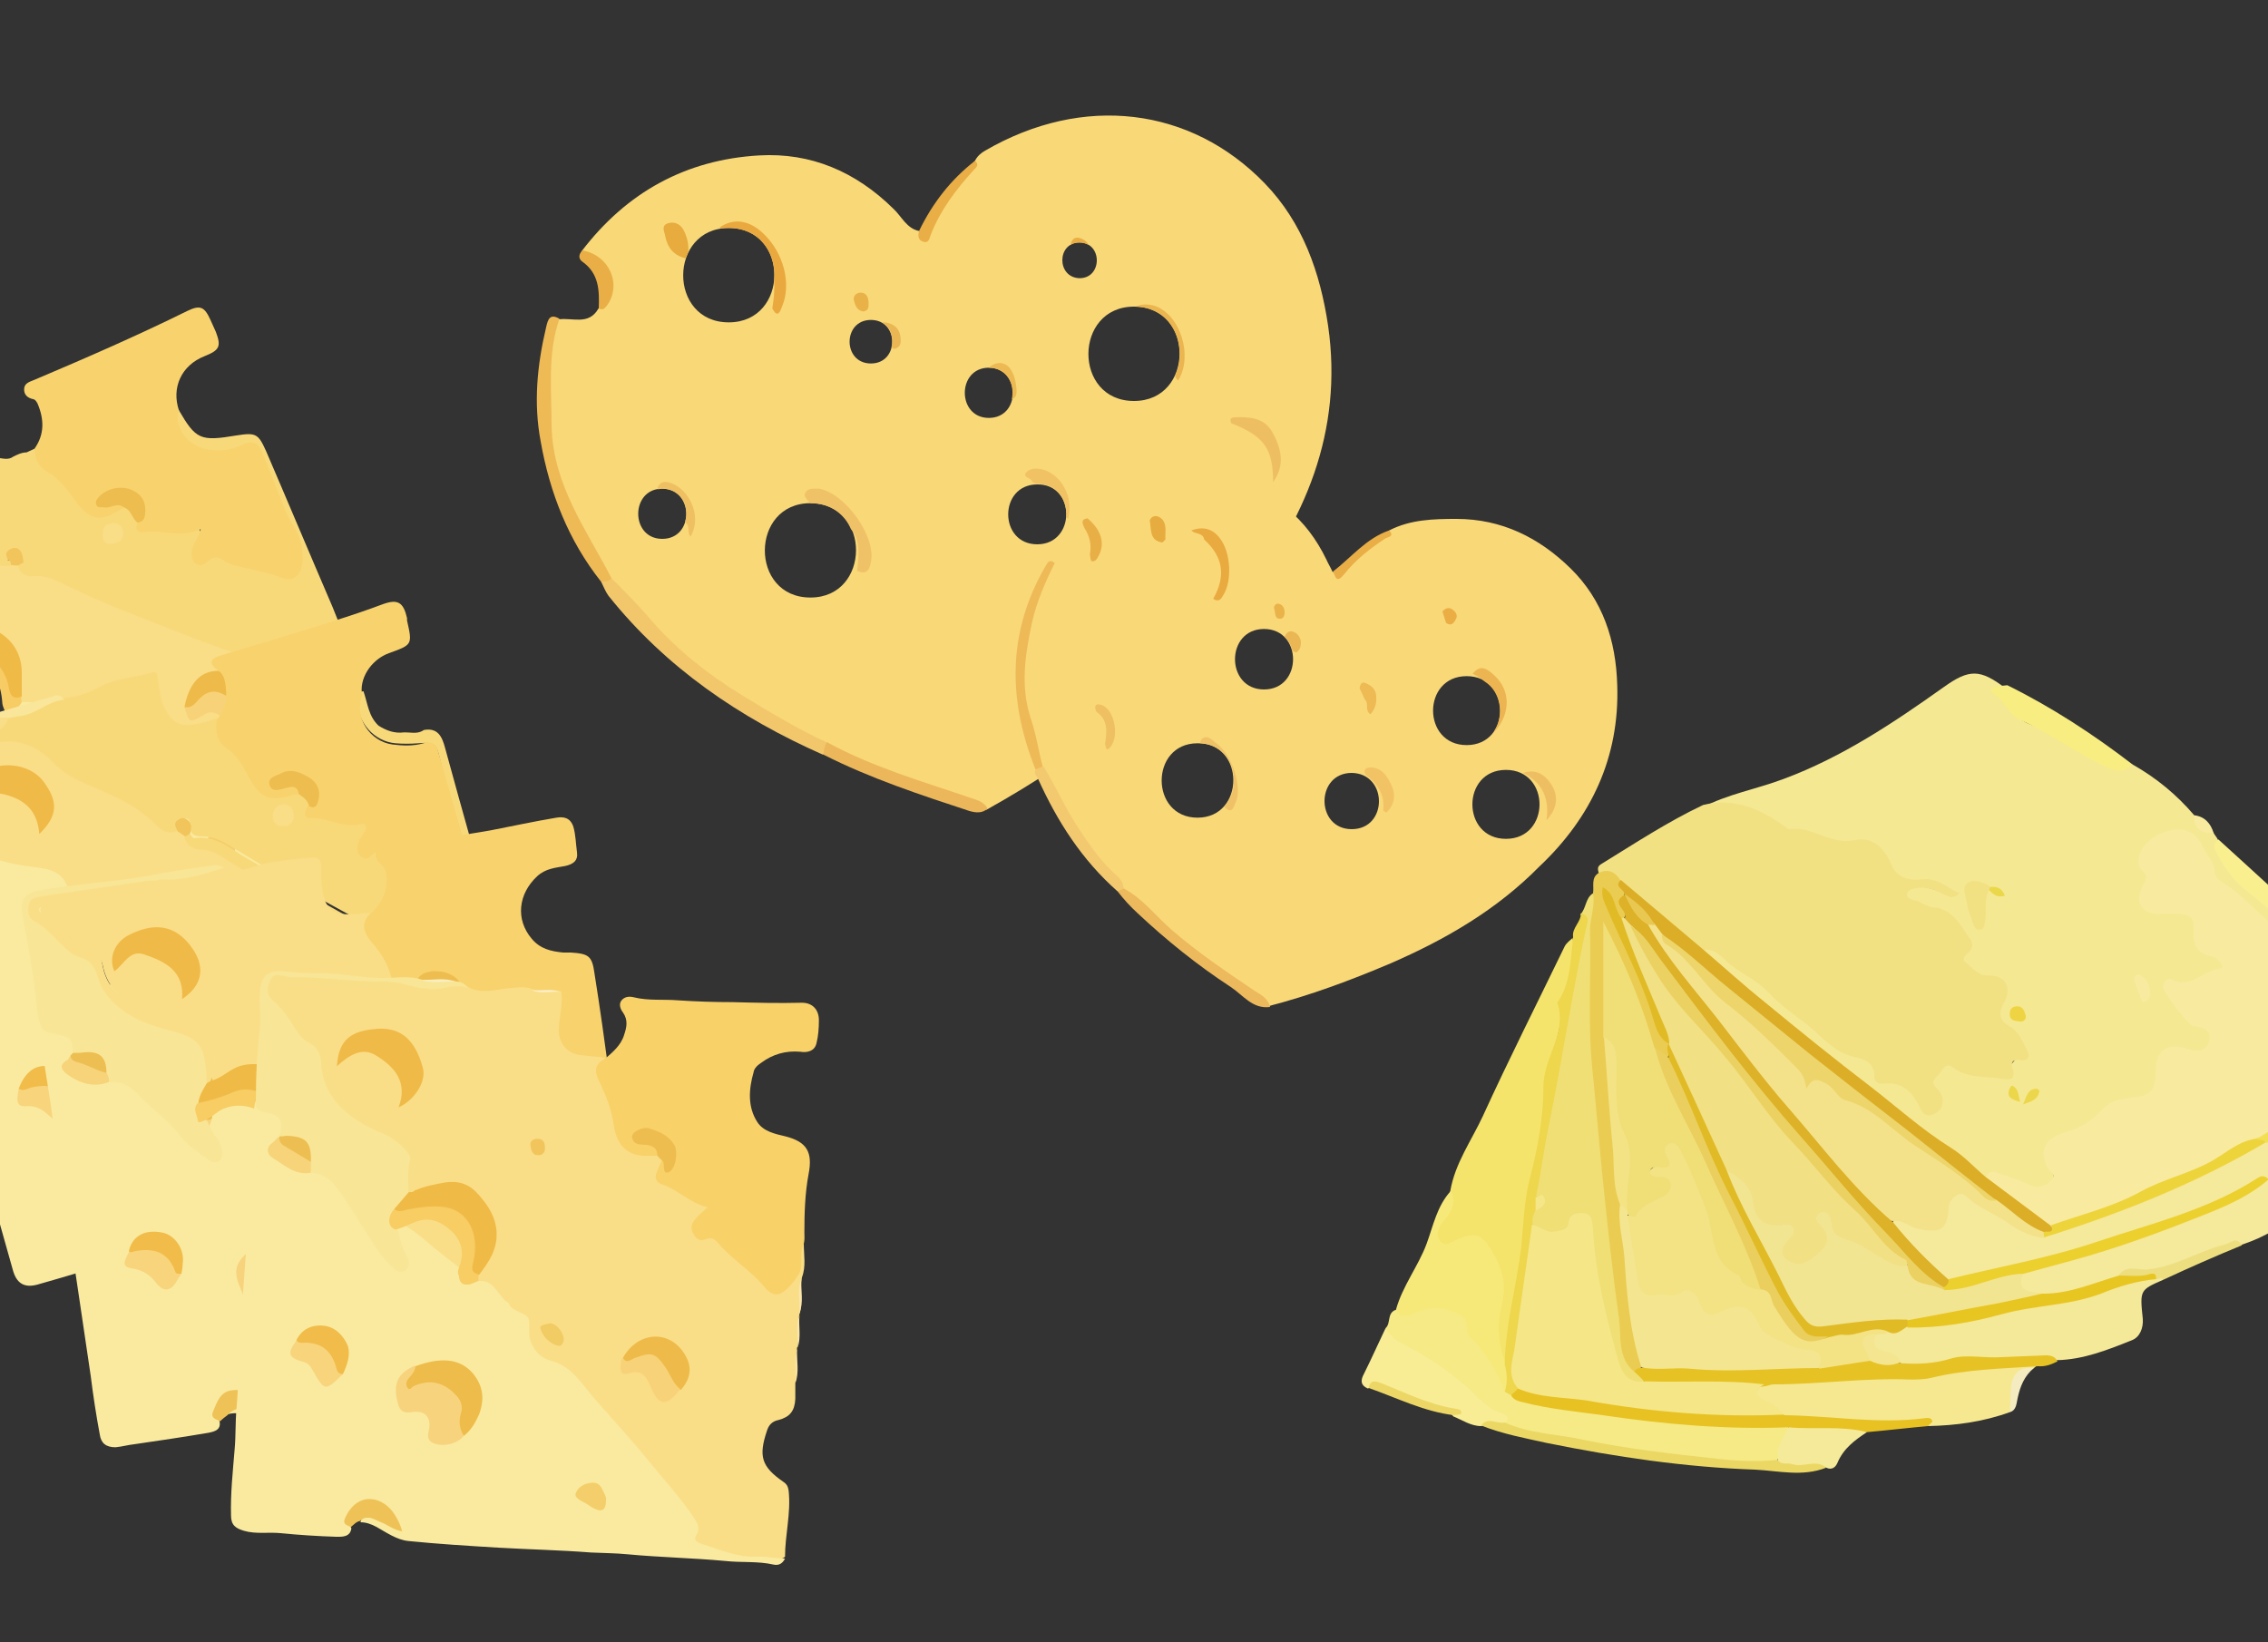 <?xml version="1.0" encoding="utf-8"?>
<!-- Generator: Adobe Illustrator 19.2.1, SVG Export Plug-In . SVG Version: 6.00 Build 0)  -->
<svg version="1.1" id="Layer_1" xmlns="http://www.w3.org/2000/svg" xmlns:xlink="http://www.w3.org/1999/xlink" x="0px" y="0px"
	 viewBox="0 0 375 271.5" style="enable-background:new 0 0 375 271.5;" xml:space="preserve">
<rect x="0" y="0" width="375" height="271.5" fill="#333333" stroke="none"/>
<style type="text/css">
	.st0{fill:#F9EA9F;}
	.st1{fill:#F9DE87;}
	.st2{fill:#F8D97A;}
	.st3{fill:#F8D36D;}
	.st4{fill:#EFC257;}
	.st5{fill:#F9E69A;}
	.st6{fill:#F0BA46;}
	.st7{fill:#F8D37D;}
	.st8{fill:#EEBC4A;}
	.st9{fill:#F7CC64;}
	.st10{fill:#F8D47C;}
	.st11{fill:#F1BC49;}
	.st12{fill:#F7D379;}
	.st13{fill:#F4CE6B;}
	.st14{fill:#EDBE51;}
	.st15{fill:#F0BA48;}
	.st16{fill:#EEBB4A;}
	.st17{fill:#F8D278;}
	.st18{fill:#F1CB63;}
	.st19{fill:#F1C55B;}
	.st20{fill:#EEBD4F;}
	.st21{fill:#F7CD64;}
	.st22{fill:#F1BC4A;}
	.st23{fill:#EDBE52;}
	.st24{fill:#F8D26C;}
	.st25{fill:#F8E595;}
	.st26{fill:#F1C55C;}
	.st27{fill:#F8D169;}
	.st28{fill:#F9E29D;}
	.st29{fill:#FAEEC1;}
	.st30{fill:#FAE6AD;}
	.st31{fill:#FAE6A9;}
	.st32{fill:#FBEEC9;}
	.st33{fill:#F9DE88;}
	.st34{fill:#F4CE6A;}
	.st35{fill:#F5E892;}
	.st36{fill:#F1E183;}
	.st37{fill:#F8EBA0;}
	.st38{fill:#F5E99B;}
	.st39{fill:#F4E46B;}
	.st40{fill:#F6EA87;}
	.st41{fill:#F0DF75;}
	.st42{fill:#F4E999;}
	.st43{fill:#F5E891;}
	.st44{fill:#F7E979;}
	.st45{fill:#EACC52;}
	.st46{fill:#E6C224;}
	.st47{fill:#F8ED95;}
	.st48{fill:#FBF2AF;}
	.st49{fill:#E7C222;}
	.st50{fill:#EED64D;}
	.st51{fill:#FAEF8F;}
	.st52{fill:#F8ED80;}
	.st53{fill:#EBD864;}
	.st54{fill:#F5EA9A;}
	.st55{fill:#EDDF80;}
	.st56{fill:#ECD766;}
	.st57{fill:#F4EBC0;}
	.st58{fill:#DCAE27;}
	.st59{fill:#EED442;}
	.st60{fill:#ECD74C;}
	.st61{fill:#ECD649;}
	.st62{fill:#EBD84A;}
	.st63{fill:#EED43B;}
	.st64{fill:#F3DF53;}
	.st65{fill:#F3E289;}
	.st66{fill:#F2E592;}
	.st67{fill:#DDB128;}
	.st68{fill:#ECD02E;}
	.st69{fill:#E8C621;}
	.st70{fill:#F5E687;}
	.st71{fill:#F3E384;}
	.st72{fill:#E1BB26;}
	.st73{fill:#F4E690;}
	.st74{fill:#F1E084;}
	.st75{fill:#F0DF77;}
	.st76{fill:#EACF5E;}
	.st77{fill:#EDD56B;}
	.st78{fill:#E9C851;}
	.st79{fill:#EBD161;}
	.st80{fill:#F9D878;}
	.st81{fill:#F2C76C;}
	.st82{fill:#EEBA56;}
	.st83{fill:#ECB75A;}
	.st84{fill:#E9AE45;}
	.st85{fill:#E9AF46;}
	.st86{fill:#F0C267;}
	.st87{fill:#E9A93E;}
	.st88{fill:#EBB54F;}
	.st89{fill:#EEBF62;}
	.st90{fill:#F1C263;}
	.st91{fill:#EEC061;}
	.st92{fill:#E7AB3E;}
	.st93{fill:#ECB952;}
	.st94{fill:#EBB654;}
	.st95{fill:#EAAE45;}
	.st96{fill:#E9B248;}
	.st97{fill:#EEBA57;}
	.st98{fill:#ECB95D;}
	.st99{fill:#F3C96F;}
	.st100{fill:#E9AE46;}
	.st101{fill:#E9AF47;}
	.st102{fill:#E9AA3F;}
	.st103{fill:#ECB551;}
	.st104{fill:#F1C365;}
	.st105{fill:#E7AC3F;}
	.st106{fill:#EDBA54;}
	.st107{fill:#EBB755;}
	.st108{fill:#E9B349;}
</style>
<g>
	<path class="st0" d="M2.9,162.1c-0.1,1.3-0.8,2.1-2,2.6c-4.4,1.9-8.9,3.8-13.3,5.7c-1.8,0.8-3,0.3-3.8-1.6
		c-6.1-14.4-12.2-28.9-18.4-43.3c-4.6-10.7-9.1-21.4-13.8-32.1c-0.5-1.3-1.4-2.4-1.9-3.6c-0.6-1.4-1.2-2.9,0.6-4
		c0.2,2.7,2,3.8,4.3,4.8c2.7,1.2,5.1,2.9,8.1,3.6c1.1,0.3,1.7,1.3,2.3,2.2c2.2,3.2,5.3,4.5,9.1,4.7c2.5,0.1,5,0.7,7.6,0.8
		c1.4,0.1,2.4,0.9,3.1,2.1c0.8,1.3,1.3,2.7,1.9,4.2c0.5,1.4-0.5,2.6-0.5,3.9c-0.1,1.3,0.2,2.3,1.6,2.8c1.2,1.6,2.9,2.7,4.4,4.1
		c1.2,1.3,3,0.8,4.5,0.2c1.4-0.5,2.7-1.1,4-1.6c1.2-0.2,1.9-1.1,2.9-1.7c1.4-0.4,2.7-0.1,4,0.4c1.7,0.7,3.3,1.5,5.2,1.3
		c1-0.2,1.6,0.6,1.9,1.4c1.1,2.8,3.2,3.6,6.1,3.4c3.5-0.3,6.7,1.2,9.7,2.6c6.7,3.1,13.5,5.9,20.2,9c1.7,0.8,3.3,1.5,4.1,3.3
		c0.4,0.9,1.3,1,2.2,0.9c3.4-0.3,6.5-1.4,9.5-2.7c0.8-0.3,1.5-1,2.4-0.4c-0.7,2.2-3,2.1-4.6,2.8c-14.1,6.1-28.4,12.1-42.6,18.1
		c-3,1.3-6.1,2.6-9.1,3.9c-0.8,0.4-1.7,0.3-2.5,0.3c-2.2,0.1-4.3-0.2-6.5,0.4c-0.2-1.8,1.2-1.6,2.2-1.8c1-0.2,2.1,0.1,3.3,0
		c-2.3-2-4.9-2.5-6.2-1.3C1.8,158.7,1.7,160.4,2.9,162.1z"/>
	<path class="st1" d="M-13.4,108.2c-1.1-0.9-1.1-2.3-1.7-3.5c-0.9-1.9-2.2-2.6-4.2-2.7c-3.2-0.2-6.3-0.5-9.5-1.1
		c-3-0.6-5.1-2.4-6.7-4.7c-0.8-1.2-1.7-1.8-3.1-2.1c-3.6-0.6-6.3-3.4-9.7-4.6c-1.7-0.6-1.6-2.3-1.2-3.9c2.4-1.9,5.4-2.6,8.1-3.7
		c3-1.2,6-2.5,8.9-3.7c1.4,0,2.4-1.8,4-0.7c0.7,1.9-0.5,2.9-1.9,4c4.5-1.3,8,0.5,11.5,2.9c3.4,2.3,7.5,2.8,11.2,4.4
		c1.9,0.8,3.8,1.5,5.4,2.7c1.2,1,2.6,1.4,4.2,1.3c0.5,0,0.9,0.1,1.3,0.3c0.9,1,1.9,1.5,3.3,1.4c1-0.1,2,0.2,2.9,0.7
		c7.4,3.6,15,6.5,22.5,9.7c1.4,0.6,2.9,1,4.3,1.5c6.8,2,12.8,5.7,19.3,8.3c0.7,0.3,1.3,0.6,1.6,1.4c0.1,0.4,0.3,0.8,0.3,1.2
		c0.4,3.9,1.5,5.1,5.5,5.9c1.2,0.2,2.1,0.7,2.6,1.9c1.4,3.1,2.6,6.3,3.6,9.6c-3.7,1.6-7.5,3.3-11.6,3.7c-1.4,0.1-2.9,0.6-3.3-1.6
		c-0.2-1.1-1.4-1.6-2.4-2c-6.2-2.5-12.1-5.7-18.4-8c-2.2-0.8-4.2-2.1-6.5-2.9c-2.2-0.8-4.4-1.3-6.7-1.1c-3,0.3-4.6-0.8-5.9-3.6
		c-0.3-0.7-0.5-1.6-1.4-1.3c-2,0.6-3.6-0.4-5.2-1.1c-1.4-0.6-2.8-0.8-4.2-0.7c-0.3-0.2-0.4-0.5-0.5-0.9c-0.2-1.4,0-2.7-0.1-4.1
		c-0.2-3-1.7-5.1-4.3-6.5c-2.8-1.4-5.4-1.2-7.9,0.7c-0.9,0.7-1.6,1.4-2.3,2.2C-12.1,108.1-12.6,108.8-13.4,108.2z"/>
	<path class="st2" d="M-4,71.7c0.1,0.3,0.1,0.5,0.2,0.8c0.1,3.1,0.7,3.7,3.4,3.2c0.9,0.1,1.8,0.4,2.6-0.2c1,0.5,1.7,0.2,2.2-0.7
		c0.4-0.2,0.9-0.4,1.3-0.6c2,3.9,6,6,8.5,9.6c1,1.4,2.7,1.5,4.3,0.6c0.6-0.3,1.3-0.7,2-0.8c1.6,0.3,1.8,1.7,2.5,2.8
		c0.2,0.6,0.6,0.8,1.1,0.8c2.4,0,4.9,0.6,7.3,0.3c1.9-0.3,2.1,0.2,1.4,2.1c-0.2,0.5-0.5,1.1-0.5,1.6c0,1,0.5,1.7,1.5,1.1
		c1.5-0.9,2.7-0.4,4.1,0.1c2.9,1.2,6.1,1.3,9,2.4c1,0.4,1.8-0.3,2.1-1.3c0.6-1.8,0.3-3.6-0.6-5.3c-2-3.9-3.7-8-5.3-12.1
		c-1-2.5-1.3-2.6-3.8-1.9c-4.8,1.4-8.8,0-10.3-3.8c-0.4-0.9-1-2,0.5-2.7c2.9,5,3.6,5.3,9.6,4.3c3.2-0.5,3.6-0.3,4.9,2.6
		c3.7,8.6,7.3,17.2,11,25.8c0.8,2,1.6,4,2.4,6c0.4,1.6,0.4,3.2,0.8,4.9c0.5,2.2-0.9,3.4-3,2.4c-2.5-1.1-5.1-2-7.5-3.4
		c-6.7-3.8-14.4-5.1-21.4-8.4c-4.8-2.3-9.9-4.1-14.7-6.5C9.8,94.7,8,94,6,94c-0.7,0-1.5-0.1-2-0.6c-0.1-0.1-0.2-0.2-0.3-0.3
		c-1.2-2.2-1.3-2.2-2.6-0.2c-0.8,0.3-1.4-0.2-1.9-0.7c-1.5-1.8-3.5-2.7-5.6-3.5c-2.9-1.1-5.8-2.1-8.7-3.2c-1.8-0.6-3.4-1.5-4.9-2.7
		c-1.5-1.3-3.5-1.7-5.4-2.1c-0.7-0.2-1.8,0.1-1.9-1c-0.1-1,0.9-1.5,1.7-1.7c3-0.9,5.2-3.1,7.9-4.4c0.3-0.2,0.6-0.3,0.9-0.5
		c2.7-0.6,5.4-1.4,7.3-3.6c1-0.8,2.4-1.1,3.5-1.6C-5.4,69.1-5.2,70.7-4,71.7z"/>
	<path class="st3" d="M20.5,83.9c-3.8,2.6-5.7,2.3-8.3-1.4c-1.2-1.7-2.5-3.4-4.3-4.4c-1.6-0.9-2.1-2.2-2.2-3.9
		c1.7-2.4,1.6-4.9,0.5-7.5C6,66.4,5.9,66.1,5.5,66c-1-0.2-1.6-0.8-1.5-1.8c0.1-0.9,1-1.1,1.7-1.4c8.5-3.6,17-7.3,25.3-11.4
		c2.1-1,2.8-0.7,3.8,1.5c0.3,0.7,0.6,1.3,0.9,2c0.9,2.4,0.6,3-1.9,4c-3.8,1.5-5.5,5.2-4.2,9c-0.9,2.9,1.7,6.2,5.4,6.5
		c1.8,0.2,3.5-0.1,5.1-0.9c1.5-0.7,2.5-0.4,3.2,1.1c1.3,3.2,2.6,6.5,3.9,9.8c0.9,2.2,2.7,4.1,2.8,6.7c0.1,1.5,0.2,3.1-1,4.2
		c-1.1,1-2.4,0.2-3.7-0.2c-2-0.6-4-1-6.1-1.5c-0.8-0.2-1.6-0.4-2.2-0.9C36,92,35.2,92,34.4,92.8c-0.6,0.6-1.4,1-2.1,0.4
		c-0.6-0.5-0.7-1.3-0.6-2.2c0.2-1.1,1-1.9,1.5-3.5c-3.4,1.6-6.5,0-9.5,0.5c-0.9,0.2-1.5-0.5-1-1.5c1.1-2.3,0.9-3.7-0.7-4.7
		c-1.7-1-3.6-0.7-5.2,1.1C17.8,84,19.6,82.1,20.5,83.9z"/>
	<path class="st2" d="M3.9,93c10.2,1.7,18.8,7.9,28.5,10.9c8.2,2.5,15.8,6.3,23.5,9.7c0.5,0.2,1,0.5,1.4,0c0.5-0.6,0.8-1.5,0.5-2.2
		c-0.9-1.6-0.7-3.2-0.3-4.8c0.5,1.1,1,2.2,1.6,3.2c1.5,2.8-0.4,4.5-1.9,6.4c-5.8-2.7-11.5-5.9-17.5-7.9c-6.5-2.2-12.8-4.8-19.2-7.3
		c-3.1-1.2-6.2-2.6-9.3-4.1c-1.9-0.9-3.7-1.9-5.9-1.6C4,95.3,3.2,94.7,3,93.5C3.2,93.1,3.4,92.8,3.9,93z"/>
	<path class="st2" d="M-17.8,73.5c0,0.6-0.3,1.2-0.7,1.2c-2.4,0.4-3.6,3.1-6.2,3.3c-0.9,0.1-1.9,0.5-2.4,1.8
		c3.3,0.4,6.1,1.5,8.9,3.5c3.3,2.4,7.4,3,11.2,4.5c2.6,1.1,5.3,1.9,7,4.4c0.3,0.5,0.9,0.4,1.4,0.4c0.7,0,0.7,0.4,0.5,0.9
		c-3,0.7-4.6-2-7-2.9c-3.2-1.2-6.3-2.6-9.5-3.6c-2.3-0.7-4.3-1.7-6.1-3.1c-2.8-2-5.7-3-9.1-1.6c-0.6,0.2-1.2,0.4-1.5-0.3
		c-0.4-0.7,0.2-1.1,0.7-1.3c1.5-0.5,1.9-1.6,2-3c2.9-1.4,5.6-3.2,8.7-4.3C-19.3,73.5-18.5,73.5-17.8,73.5z"/>
	<path class="st4" d="M2.9,162.1c-1.2,0-1.9-0.5-1.6-1.8c0.7-3.4,2.2-5,5.6-3.7c2.5,1,2.5,1,3.4,2.4c-2,0.9-4.8-1.3-6.5,1.4
		C3.6,160.9,3.3,161.5,2.9,162.1z"/>
	<path class="st2" d="M4.4,74.8c-0.1,0.6,0.2,1.3-0.6,1.6c-0.8,0.2-1.3-0.2-1.6-0.9C2.8,75.2,3.6,74.8,4.4,74.8z"/>
	<path class="st6" d="M-13.4,108.2c1.7-0.5,2.3-2.2,3.6-3.3c3.1-2.5,6.2-2.3,9.4-0.5c2.5,1.4,4,3.8,4,6.8c0,1.3,0,2.6,0,3.9
		c-1.1,1.2-1.7,0.2-2.3-0.6c-0.5-0.7-0.6-1.6-0.9-2.4c-1.5-3.5-5.2-4.8-8.6-3c-1.2,0.7-2.3,1.5-3.5,2.2c-0.8,0.5-1.6,1.1-2.6,0.4
		C-14,110.6-13.7,109.4-13.4,108.2z"/>
	<path class="st7" d="M12.6,140c0.6,2.8-1.8,2.7-3.3,3.3c-1.7,0.6-1.9-0.7-2.2-2c-0.4-1.6-2.5-2.3-3.6-0.9c-1.2,1.5-2,0.6-2.8-0.1
		c-2.2-2-2.1-5,0.2-7.2c0.9,0.9-0.1,1.9,0.4,3c1.4-1.8,3.2-2.3,5.4-2.2C10.6,134.1,11.5,137.2,12.6,140z"/>
	<path class="st8" d="M12.6,140c-1.1-0.6-1.3-1.9-1.8-2.9c-1.5-3.1-6.4-3.8-8.7-1.3c-0.4,0.4-0.4,1.5-1.3,1.1
		c-0.7-0.4-0.4-1.3-0.3-2c0.1-0.6,0.2-1.3,0.3-1.9c0.6-0.4,1.1-0.8,1.7-1.3c3-2.9,6.1-2.2,8.5-0.4C13.7,133.3,14.2,136.6,12.6,140z"
		/>
	<path class="st9" d="M-14.3,111.7c2,0,3.4-1.3,4.7-2.4c3.5-3,9.8-1.6,11,4.1c0.2,1.1,0.4,2.4,2.1,1.8c0,0.3,0,0.6,0.1,0.9
		c-0.6,1-1.4,1.8-2.7,1.7c-0.2-0.5-0.4-0.9-0.5-1.4c-0.3-4-1.3-5.2-5-6.2c-2.6-0.7-5,0.4-7,3.1c-0.3,0.5-0.6,1-0.9,1.4
		c-0.9,1-1-0.2-1.2-0.6C-14.3,113.4-14.5,112.6-14.3,111.7z"/>
	<path class="st13" d="M35.9,141.5c-1.1,0-2.3-0.1-2.2-1.1c0.2-1.2,0.8-2.7,2.5-2.8c1.7-0.1,2.7,1.1,2.7,2.5
		C38.8,142.4,36.6,140.6,35.9,141.5z"/>
	<path class="st16" d="M30.5,116.9c0.7-3.6,2.3-5.5,4.6-5.9c4.5-0.7,7.2,2.3,6.7,6.3c-0.8,0.7-1.5,0.2-2.2-0.2
		c-0.7-0.5-1.5-0.9-2.2-1.4c-1.5-1-2.9-1-4.3,0.3C32.4,116.7,31.8,118.2,30.5,116.9z"/>
	<path class="st17" d="M30.5,116.9c1.3,0.3,1.9-0.8,2.6-1.5c1.4-1.3,2.7-1.3,4.2-0.4c1.5,0.8,2.6,2.3,4.5,2.3c-1.1,3.8-2.1,4-5,1.4
		c-0.9-0.8-1.9-1.3-3.1-0.5C31.3,119.6,31.3,119.6,30.5,116.9z"/>
	<path class="st18" d="M18.2,117c1.2,0.3,2.3,0.9,2.6,2.2c0.2,0.7-0.6,0.8-1,0.7c-1.2-0.3-2.8-0.2-3.3-1.6
		C16.1,117.5,17.4,117.4,18.2,117z"/>
	<path class="st19" d="M1.8,93.4c0-0.4-0.1-0.7-0.5-0.9c-0.5-0.9-0.3-1.4,0.6-1.8c0.9-0.3,1.4,0.1,1.7,0.8C3.8,92,3.8,92.5,3.9,93
		c-0.3,0.2-0.6,0.3-0.9,0.5C2.6,93.5,2.2,93.5,1.8,93.4z"/>
	<path class="st20" d="M20.5,83.9c-1.1-0.9-2.2,0.2-3.3,0c-0.5-0.1-1.1,0.2-1.3-0.5c-0.2-0.6,0.2-0.9,0.5-1.3c1.3-1.4,3.8-1.9,5.6-1
		c1.6,0.8,2.2,2.1,2,3.9c-0.1,0.9-0.4,1.3-1.3,1.4C21.8,85.7,21.7,84.3,20.5,83.9z"/>
	<path class="st2" d="M18.8,91.7c-2.4,0-3.7-1.3-3.8-3.3c-0.1-1.2,2.6-3,4.6-2.7c2.1,0.3,2,2.3,2.2,3.7C21.9,91.8,20,91.6,18.8,91.7
		z"/>
	<path class="st1" d="M17,88.3c-0.1-1.3,0.7-1.7,1.7-1.8c1,0,1.7,0.6,1.7,1.6c0,1.2-0.8,1.8-2,1.8C17.3,90,16.9,89.3,17,88.3z"/>
</g>
<g>
	<path class="st0" d="M21.9,206.2c-0.1,1.2-0.9,1.8-1.9,2.1c-4.6,1.4-9.2,2.8-13.8,4.1c-2.2,0.6-3.5-0.2-4.1-2.5
		c-4.2-14.8-8.3-29.6-12.5-44.3c-3-10.5-6-21.1-9-31.6c-0.6-2.1-1.5-4.2-2.1-6.3c-0.7-2.5,0.1-4.1,2.6-4.8c0.9-0.2,1.8-0.7,2.8-0.5
		c0,1.2-1,1.1-1.7,1.4c-1,0.3-2.1,0.6-2.1,1.9c-0.1,1.1,0.6,2,1.5,2.5c3,1.7,5.5,4.2,8.9,5.3c0.8,0.3,1.3,1,1.6,1.8
		c2.2,4.7,6.3,6.6,11,7.5c1.1,0.2,2.3,0.4,3.4,0.5c2.9,0.3,4.8,1.8,5.4,4.7c0.3,1.3,0.5,2.5,0.6,3.8c0,0.9-0.5,1.7-0.8,2.5
		c-0.3,1.3,0,2.3,1.1,3.1c1.1,1.8,2.9,3,3.9,4.8c0.4,0.7,1.2,0.6,1.8,0.6c2.3,0.1,4.4-0.4,6.5-1.3c1.3,0.2,2.4-0.5,3.4-1.1
		c1.6-0.5,2.9,0.3,4.2,1c1.4,0.8,2.8,1.7,4.5,1.8c1.1,0.1,1.6,0.8,2,1.8c0.8,2.6,2.7,3.8,5.4,3.9c3.6,0.1,6.7,1.9,9.6,3.8
		c3.5,2.3,7.2,4.1,10.7,6.3c3.4,2.1,6.9,4.1,10.2,6.4c0.7,0.5,1.3,1,1.5,1.9c0.3,1.4,1.2,1.6,2.4,1.7c3.3,0.1,6.5-0.6,9.6-1.5
		c0.7-0.2,1.5-0.8,2.3,0c-0.1,0.8-0.6,1-1.4,1.2c-15.6,4.4-31.1,8.8-46.6,13.3c-3.6,1-7.1,2-10.7,3.1c-1.1,0.3-2.3,0.3-3.4,0
		c-1.8-0.5-3.7-0.6-5.6-0.4c0.4-1.6,1.7-1.5,2.9-1.5c0.9,0,1.7,0.3,2.6,0.3c-1.7-2.1-4.3-2.9-5.8-1.9
		C21.3,202.6,20.9,204.4,21.9,206.2z"/>
	<path class="st1" d="M12.1,151.7c-0.3-1.5-0.5-2.9-0.8-4.4c-0.5-2.6-2.4-3.5-4.7-3.8c-2.6-0.3-5.2-0.7-7.7-1.6
		c-3.1-1.2-5.5-3.2-7-6.2c-0.6-1.3-1.4-2.1-2.7-2.4c-1.5-0.3-2.7-1.3-3.9-2.2c-1.3-0.9-2.6-2-4.1-2.7c-1.4-0.6-2-1.8-1.8-3.3
		c0.2-1.5,1.5-1.6,2.5-2c0.7-0.3,1.5,0,1.9-0.8c2.4-1.2,5-1.1,7.4-2.1c2.6-0.5,5.2-1.4,7.8-2c0.8-0.2,1.5-0.7,2.3-0.1
		c0.6,2.4-1.3,3-2.7,3.8c-0.1,0.3,0,0.4,0.2,0.4c4.2-0.7,7.8,0.7,10.7,3.8c1.3,1.4,2.9,2.2,4.6,2.9c4.2,1.9,8.5,3.6,11.9,6.9
		c0.8,0.9,2,1.1,3.2,1.1c0.6,0.1,1.1,0.5,1.5,0.9c0.7,1.1,1.6,1.6,2.9,1.7c1.3,0.1,2.4,0.8,3.6,1.4c8.8,5.1,17.4,10.5,26.5,14.9
		c5.8,2.8,11.1,6.4,16.4,9.9c0.5,0.3,1,0.7,1.2,1.4c0.2,0.4,0.2,0.7,0.2,1.2c-0.3,3.6,1.5,5.7,4.7,6.8c1.5,0.5,2.3,1.4,2.6,2.8
		c0.7,2.8,1.4,5.6,2.1,8.4c0.1,0.4,0.1,0.7-0.2,0.9c-3.4,0.7-6.7,2.1-10.3,2.1c-1,0-2,0-3-0.1c-0.7-0.1-1.5-0.2-1.3-1.4
		c0.1-1.1-0.7-1.8-1.6-2.3c-5.7-3.7-11.5-7.2-17.4-10.5c-3.1-1.7-5.8-4-9.2-5.2c-1.2-0.4-2.4-0.6-3.6-0.7c-3-0.1-4.7-1.5-5.6-4.3
		c-0.2-0.7-0.4-1.5-1.4-1.5c-1.8,0.1-3.2-0.9-4.7-1.8c-1.3-0.8-2.6-1.6-4.2-1.1c-0.3-0.2-0.5-0.6-0.6-1c0.4-2.5,1-4.9,0.2-7.4
		c-1.4-4.1-6.6-6.4-10.4-4.4c-1.5,0.8-2.9,1.8-4.1,3C13.1,151.3,12.9,152,12.1,151.7z"/>
	<path class="st2" d="M29.3,137.4c-1.3,0.6-2.6,0-3.3-0.8c-3.6-3.8-8.3-5.4-12.9-7.5c-1.6-0.7-3-1.7-4.3-3c-2.7-2.8-5.8-4.1-9.7-3.2
		c-0.6,0.1-1.2,0.2-1.4-0.4c-0.4-0.9,0.6-1,1-1.2c1.4-0.5,2.4-1.4,2.8-2.9c2.4-1.1,4.9-1.8,7.3-3c0.5-0.3,1.2-0.2,1.8,0
		c2.2-0.1,4.2-0.9,6.2-2c2.6-1.3,5.6-1.4,8.3-2.2c0.9-0.3,0.9,0.5,1,1.1c0.3,1.5,0.3,3.1,1,4.5c1.2,2.6,2.6,3.5,5.4,2.9
		c1.2-0.2,2.3-0.6,3.5-1c0.5,2.5,1.8,4.4,3.8,5.9c0.9,0.7,1.2,1.9,1.8,2.9c1.9,3.3,2.8,3.8,6.5,3c0.5-0.1,0.9-0.2,1.4-0.1
		c1.1,0.4,1.9,1.1,1.9,2.4c-0.2,0.8,0,1.4,0.9,1.4c2.5,0,4.7,1.2,7.3,1c1.5-0.1,1.8,0.6,1.3,1.9c-0.1,0.3-0.3,0.6-0.5,0.9
		c-0.3,0.7-0.7,1.4-0.1,2.1c0.6,0.6,1.1,0.1,1.7-0.2c0.8-0.4,1.6-0.3,2.3,0.2c1.5,1.3,3.4,1.8,5.2,2.3c1.4,0.4,2.6,1.1,3.9,1.8
		c1.6,0.8,2.6,0.3,3.2-1.3c0.4-1.1,0.4-2.3,0.1-3.4c-1.3-4.7-2.8-9.4-4-14.2c-0.6-2.5-0.9-2.6-3.6-2.4c-1.2,0.1-2.5,0.1-3.7,0
		c-3.5-0.3-6.3-3.4-6.2-6.9c0-0.7-0.2-1.6,0.9-1.7c0.7,2,0.8,4.1,2.5,5.7c1.3,0.8,2.6,1.3,4.2,1.1c0.1,0,0.2,0,0.3,0
		c1,0,2,0.3,3-0.4c2.3-0.4,3,1.1,3.5,3c2.9,10.6,5.9,21.2,8.9,31.8c0,0.1,0.2,0.2,0.3,0.3c0.2,2.1,0.1,4.2,0.6,6.2
		c0.2,1-0.1,2.1-1,2.7c-0.7,0.5-1.5-0.1-2.1-0.5c-8.1-5.4-16.7-9.7-25.2-14.4c-5.9-3.2-11.8-6.7-17.5-10.2c-1.3-0.8-2.7-1.3-4.2-1.3
		c-0.8,0-1.5-0.1-1.9-0.9c-0.1-0.2-0.1-0.4-0.1-0.6c0-0.6,0.1-1.4-0.7-1.5C29.2,135.8,29.7,137,29.3,137.4z"/>
	<path class="st3" d="M49.4,131.3c-0.6,0.1-1.2,0.2-1.8,0.4c-3.1,0.8-4.6,0.1-6.2-2.7c-1.1-1.9-2-4-4-5.3c-1.6-1.1-1.8-2.8-1.6-4.6
		c1.5-1.9,1.9-4,1.4-6.4c-0.2-0.9-0.5-1.4-1.2-1.9c-1.5-1-1.3-1.9,0.4-2.4c3.5-1.1,7.1-2.1,10.6-3.2c5.5-1.7,11-3.3,16.3-5.3
		c2.5-0.9,3.4-0.3,4,2.3c0,0.1,0,0.3,0,0.4c0.9,4,0.9,4-3,5.4c-3,1.1-5,4.3-4.4,7c-1.4,3.7,1.3,7.6,5,8.1c1.6,0.2,3.4,0.3,5.1-0.2
		c1.1-0.4,2.1-0.1,2.4,1.2c1.7,5.7,3.3,11.5,4.9,17.2c0.3,1-0.1,2.3-0.7,3.3c-0.8,1.3-1.9,2-3.4,1c-2.2-1.5-4.7-2.1-7.2-2.8
		c-0.7-0.2-1.4-0.6-1.9-1.2c-0.8-0.9-1.7-1.1-2.6-0.2c-0.5,0.5-1,0.8-1.6,0.4c-0.7-0.5-0.9-1.1-0.8-2c0.1-0.9,0.8-1.6,1.2-2.3
		c0.5-0.9,0.1-1.4-0.8-1.2c-2.9,0.7-5.4-1.2-8.2-1c-1.2,0.1-1-1.1-0.5-1.9c1.5-1.5,1.5-2.8,0-4.1c-1.6-1.4-4.3-1.5-5.4-0.3
		c-0.5,0.5-0.3,0.9,0.4,0.9c0.6,0.1,1.2-0.2,1.8-0.2C48.8,129.7,49.8,129.9,49.4,131.3z"/>
	<path class="st2" d="M31.4,137.9c0.2,0.2,0.5,0.7,0.7,0.7c3.6-0.6,6,1.8,8.7,3.3c7.3,4.1,14.3,8.6,21.8,12.3
		c6.1,2.9,11.7,6.7,17.4,10.2c0.6,0.4,1.2,1.3,1.9,0.8c0.8-0.6,1-1.6,0.7-2.6c-0.5-2-0.8-4-0.1-6c0.7,2,1.4,4,1.9,6
		c0.4,1.3-0.3,2.5-1.3,3.4c-0.6,0.5-1.2,1.1-1.8,1.6c-6.4-4.2-12.8-8.6-19.7-11.8c-5.4-2.5-10.3-5.8-15.5-8.5
		c-3.1-1.6-6-3.5-8.9-5.3c-1.2-0.8-2.4-1.5-3.9-1.5c-1.3,0-2.4-0.6-2.8-2C30.7,137.9,30.9,137.7,31.4,137.9z"/>
	<path class="st4" d="M21.9,206.2c-1-0.4-1.9-0.7-1.3-2.2c0.7-1.7,1.2-3.4,3.4-3.5c2.6-0.1,4.5,1.2,6,3.4c-2.3,0.4-4.8-1.7-6.9,0.6
		C22.5,204.9,22.4,205.7,21.9,206.2z"/>
	<path class="st5" d="M10.6,115.7c-2.7,0.2-4.6,2.4-7.3,2.7c-0.6,0.1-1.2,0.2-1.8,0.3c-1.9-0.3-3.6,0.4-5.4,0.8
		c-1.6,0.3-3.1,1-4.8,0.8c5.8-1.7,11.5-3.5,17.3-5.1C9.2,114.9,10.1,114.8,10.6,115.7z"/>
	<path class="st2" d="M66.6,121.8c-1.7,0.7-3,0-4.2-1.1C63.9,121,65.3,121.4,66.6,121.8z"/>
	<path class="st2" d="M69.9,121.4c-0.8,1.4-1.9,0.6-3,0.4C67.9,121.3,68.9,121.5,69.9,121.4z"/>
	<path class="st6" d="M12.1,151.7c2.1-2.4,4.5-4.6,7.6-5.1c4.3-0.7,10,3.3,9.3,9.4c-0.2,1.3-0.2,2.7-0.9,3.9c-1.7,0.2-2-1-2.2-2.2
		c-0.2-1.8-0.8-3.4-2.3-4.6c-2.3-1.7-4.7-2-7.2-0.5c-1,0.6-2.2,1.1-3.3,1.6c-0.6,0.3-1.3,0.6-1.9,0
		C11.5,153.4,11.8,152.6,12.1,151.7z"/>
	<path class="st7" d="M35,185c-0.5,2.6-2.6,3.2-4.7,3.6c-1.2,0.2-1.5-0.8-1.6-1.6c-0.5-2.6-1.6-3.2-3.9-1.9
		c-0.7,0.4-1.3,0.6-1.9-0.2c-2.1-2.2-2-5,0.2-7.4c0.8,0.8,0.1,1.7,0.3,2.7c1.4-1.4,3.1-1.7,4.9-1.6c2.8,0.1,4,0.9,5,3.6
		C33.8,183.3,34,184.4,35,185z"/>
	<path class="st8" d="M35,185c-1,0.4-1.4,0-1.7-1c-0.3-1.3-0.5-2.7-1.6-3.7c-1.8-1.8-6.1-1.5-7.7,0.4c-0.2,0.3-0.3,0.9-0.8,0.7
		c-0.5-0.2-0.5-0.8-0.5-1.2c0.1-0.9,0.3-1.7,0.4-2.6c3.2-3,5.9-3.6,8.9-2.1c3,1.5,4,3.5,3.4,6.9C35.4,183.2,35.2,184.1,35,185z"/>
	<path class="st21" d="M11.3,154.2c1.7-0.1,3.1-1,4.4-1.8c2.2-1.3,4.3-1.8,6.7-0.7c2.5,1.2,3.9,3.1,4,5.8c0.1,1.3,0.5,2,1.7,2.4
		c0.3,0.2,0.4,0.5,0.4,0.8c-1,0.8-1.8,1.8-3.3,0.8c-0.1-0.5-0.3-1-0.1-1.6c0.6-2.3-0.4-4.2-2.2-5.4c-2-1.4-4.2-1.7-6.5-0.6
		c-1.7,0.7-2.8,2-3.7,3.5C11,156.9,11.1,155.6,11.3,154.2z"/>
	<path class="st10" d="M12.1,182.9c-0.1,0.3-0.3,0.6-0.4,0.9c-0.6,2-1.8,2.4-3.2,1c-1.2-1.1-2.2-2-4.1-1.9c-2.2,0.2-1.4-1.7-1.3-3
		c0.2-0.1,0.4-0.1,0.6-0.2C8,178.2,9.4,178.7,12.1,182.9z"/>
	<path class="st22" d="M12.1,182.9c-0.9,0-1.3-0.9-1.6-1.4c-1.3-2.3-3.2-2.1-5.3-1.7c-0.7,0.2-1.4,0.7-2.1,0.2
		c1.2-3.2,3.3-4.4,6.1-3.4C12,177.5,13,179.7,12.1,182.9z"/>
	<path class="st13" d="M58.5,189.9c-0.3-0.1-0.8-0.1-1.2-0.2c-0.8-0.2-2.2,0.1-1.9-1.4c0.3-1.2,1-2.4,2.6-2.3c0.7,0.1,1.4,0.4,1.9,1
		c0.7,0.7,0.9,1.6,0.6,2.4C60.2,190.2,59.3,189.8,58.5,189.9z"/>
	<path class="st15" d="M6.5,137.9c-0.3-3.6-2.1-5.7-6-6.6c-2.8-0.6-4.3,1.2-5.5,3.5c-1.5-2.4-0.8-5.1,1.8-6.9
		c3.1-2.2,8-1.7,10.3,1.2C9.6,132.4,9.7,134.8,6.5,137.9z"/>
	<path class="st16" d="M66.4,165.6c-0.1,0.3-0.2,0.9-0.5,1.1c-0.5,0.4-0.8-0.2-1.2-0.5c-0.6-0.5-1.3-1-1.9-1.5
		c-2.9-2.2-3.4-2.2-6.4-0.1c-0.3,0.3-0.6,0.9-1.2,0.4c-0.4-0.4-0.1-0.9,0-1.3c1.1-3.1,3.2-4.7,6.5-4C65,160.3,66.1,161.9,66.4,165.6
		z"/>
	<path class="st18" d="M45,165.5c0.2,0.6-0.1,0.9-0.5,1c-0.6,0.2-3.7-1.2-3.8-1.6c-0.1-0.5,0.3-0.8,0.6-0.9c0.8-0.3,1.5-0.8,2.5-0.2
		C44.5,164.1,44.9,164.8,45,165.5z"/>
	<path class="st19" d="M31.4,137.9c-0.3,0.1-0.5,0.3-0.8,0.4c-0.4-0.3-0.8-0.6-1.2-0.8c-0.3-0.6-0.8-1.4,0-1.9
		c0.4-0.3,0.9-0.5,1.5-0.1C31.8,136.1,31.7,136.9,31.4,137.9z"/>
	<path class="st20" d="M49.4,131.3c-0.2-1.4-1.1-1.3-2.1-1c-0.9,0.2-2.3,0.8-2.7-0.4c-0.5-1.4,1.1-1.6,2-2.1c1.7-0.8,3.2,0,4.6,0.8
		c1.2,0.8,1.8,2,1.5,3.5c-0.2,0.8-0.4,1.8-1.6,1.2C50.9,132.3,50.1,131.8,49.4,131.3z"/>
	<path class="st2" d="M49.8,135.8c0,1.6-1.7,3.1-3.2,3.1c-1.7-0.1-3.3-2-3.3-3.8c0-1.6,1.5-2.5,4.2-2.5
		C49.4,132.5,49.8,133.1,49.8,135.8z"/>
	<path class="st1" d="M48.6,134.9c-0.1,1.1-0.7,1.7-1.8,1.7c-1.1,0.1-1.7-0.7-1.7-1.6c0-1,0.6-2,1.8-2C48,133,48.5,133.8,48.6,134.9
		z"/>
</g>
<g>
	<path class="st1" d="M100.8,178.3c0.4,2.7,0.9,5.3,1.1,8c0.3,3.3,1.4,6.4,1.7,9.6c0.1,1.2,0.4,2.3,0.6,3.5c0.3,1.6-0.4,2.9-1.7,3.7
		c-1.7,0.9-2,2.3-2.1,4c-0.1,2,0.5,4,2.2,4.6c4.1,1.5,4.2,4.9,4.6,8.2c0.2,1.8,0.3,3.6,0.4,5.4c-2.2,1.5-4.8,1.2-7.2,1.5
		c-2.2,0.3-4.4,0-6.5-0.5c-1.2-0.3-1.9-0.8-1.8-2.2c0.1-1.5-1.1-2.3-2.1-3.1c-3.9-3.2-8-6.3-12-9.3c-2.8-2.1-5.4-4.2-8.1-6.4
		c-2.1-1.7-4.3-3-7-3.3c-2.4-0.3-4.1-1.9-4.4-4.4c-0.2-1.3-0.7-2.1-2-2.3c-1.4-0.2-2.3-1.2-3.3-2c-1.2-1-2.5-1.9-4.1-2.1
		c-0.2-0.3-0.3-0.7-0.3-1.1c0.5-2.1,1.5-4.1,1.2-6.4c-0.7-6.2-6.9-9.2-12.2-5.8c-0.8,0.5-1.5,1.5-2.6,0.8c-0.3-0.6,0-1.2,0.1-1.8
		c0.6-2.9-0.5-5.2-3.1-6.5c-2.6-1.3-5.6-1.6-8.1-2.9c-3.3-1.7-6.3-3.8-7.1-7.8c-0.2-1.1-0.8-1.8-1.9-2.2c-1.4-0.4-2.5-1.4-3.5-2.4
		c-1.2-1.3-2.5-2.5-4-3.4c-0.5-0.3-1.1-0.8-0.9-1.5c0.2-0.7,0.9-0.8,1.5-0.9c3.6-0.5,7.2-1,10.8-1.6c2.6-0.4,5.3-0.7,7.6-2.4
		c0.4-0.3,0.8-0.4,1.2-0.3c2.1,0.3,4.1-0.3,6.1-0.9c1.1-0.3,2.2-0.5,3.3-0.4c2.9,0.8,5.4-0.9,8.1-1.2c2.1-0.3,4.3-0.6,6.4-0.7
		c1-0.1,1.4,0.4,1.4,1.6c0,1.2,0,2.5,0.2,3.8c0.6,4.2,3,4.1,6.1,3.9c0.7-0.1,1.5-0.1,2.2-0.1c-1,2-0.2,3.6,1.2,5.1
		c1.2,1.3,2.1,2.6,2.5,4.3c0.1,0.3,0.2,0.6,0.4,0.9c1.5,3.3,2.5,3.9,6.1,3.7c2.6-0.2,2.6-0.2,2.6,2.4c0,1.2,0.5,1.9,1.7,2.1
		c1.8,0.3,3.3,1.1,5,1.6c1.2,0.3,1.7,1,1.2,2.2c-0.2,0.4-0.3,0.8-0.3,1.3c-0.1,1.6,0.8,2.5,2.4,2.2c1.3-0.3,2.3,0,3.3,0.9
		c1,0.9,2.2,1.5,3.4,2c1.5,0.7,2.9,1.4,4.2,2.4c1.9,1.5,3.3,1.2,4.6-1C100,180.1,100.1,179,100.8,178.3z"/>
	<path class="st0" d="M48.8,191c1.8-0.6,2.9,0.8,4.1,1.6c1.3,0.9,2.4,2.2,4.2,2.2c1.1,0,1.4,1,1.5,2.1c0.3,2.8,1.9,4.4,4.7,4.6
		c2.5,0.2,4.5,1.5,6.3,3c5.9,5,12.1,9.4,18.2,14.1c1.3,1,2.4,2.1,3.7,3.2c0.8,0.7,1.2,1.5,0.9,2.5c-0.2,0.9,0,1.2,0.9,1.4
		c2.8,0.7,5.6,0.9,8.5,0.5c1.9-0.2,3.8-0.6,5.6-0.9c-0.5,1.3-1.7,1.3-2.8,1.5c-5.6,0.8-11.3,1.7-16.9,2.5c-4.7,0.7-9.5,1.3-14.2,2
		c-6.5,1-13,2.1-19.5,2.9c-3.8,0.5-7.7,1.9-11.5,0.4c-1.6-0.6-3.2-1.3-5-0.7c0.3-1.6,1.6-1.5,2.8-1.4c1.1,0,2.1,0.6,3.2,0.8
		c-1.1-2.9-5.1-4.1-6.8-2c-1,1.1-1.4,2.3-0.4,3.7c0.3,1.4-0.8,1.7-1.8,1.9c-4.1,0.7-8.2,1.3-12.3,1.9c-1,0.1-2,0.4-3.1,0.5
		c-1.6,0-2.4-0.7-2.6-2.1c-0.6-3.2-1.1-6.5-1.5-9.7c-0.7-4.7-1.4-9.4-2.1-14.2c-0.7-4.7-1.4-9.3-2.1-14c-0.7-4.8-1.5-9.6-2.1-14.3
		c-0.6-5-1.7-9.9-2-14.9c1.2,0.1,2.4,0.5,3.6,0.8c1.5,0.4,2.2,1.6,1.9,3.1c-0.1,0.3-0.2,0.5-0.3,0.8c-1.5,2.1-1.3,2.7,1.2,3.7
		c1.5,0.6,3.1,0.7,4.7,0.3c2.3-0.3,3.9,0.9,5.5,2.3c3.2,2.8,6.1,6.1,9.3,8.9c1.1,0.9,2.1,2,3.8,1.7c2.2-0.1,4.4,0.9,6.7,0.2
		c0.7-0.2,1.5-0.3,2.2-0.5C46.6,192,47.7,190.7,48.8,191z"/>
	<path class="st24" d="M100.8,178.3c0.1,1.5-0.6,2.7-1.4,3.8c-1.2,1.7-2.9,1.9-4.5,0.5c-1.5-1.3-3.2-2.1-5-2.9c-1-0.5-2.1-1-3-1.9
		c-0.7-0.8-1.5-1.1-2.7-0.7c-2,0.7-3.7-0.8-3-2.8c0.8-2.3-0.1-2.8-2-3.2c-1.2-0.3-2.3-0.9-3.6-1.1c-1.9-0.3-2.5-1.2-2.1-3.1
		c0.2-1.2,0-1.8-1.4-1.6c-4.6,0.7-6.4-0.3-7.7-4.7c-0.6-1.7-1.5-3.1-2.6-4.4c-1.9-2.1-2.1-3.6-0.6-5.1c2-1.7,2.9-3.8,2.7-6.4
		c-0.1-0.9-0.5-1.4-1.1-2c-0.4-0.4-0.9-1-0.6-1.7c0.3-0.7,0.9-0.8,1.7-1c5.7-0.9,11.5-1.7,17.2-2.7c3.6-0.7,7.3-1.5,10.9-2.1
		c1.2-0.2,2.3,0,2.8,1.5c0.4,1.4,0.4,2.8,0.6,4.2c0.2,1.4-0.6,2-2,2.3c-1.6,0.3-3.2,0.4-4.6,1.7c-3.1,2.9-3.6,7.1-0.9,10.3
		c1.4,1.7,3.2,2.1,5.2,2.3c0.4,0,0.9,0,1.3,0c3,0.2,3.5,0.6,3.9,3.5C99.2,166.6,100,172.4,100.8,178.3z"/>
	<path class="st25" d="M36.5,191.7c-0.8,0.9-1.5,0.4-2.2-0.1c-1.5-1.1-3.3-2.2-4.4-3.7c-2.1-2.8-5-4.7-7.3-7.2
		c-1.2-1.3-2.7-1.9-4.6-1.8c-0.5-0.4-0.6-0.9-0.7-1.5c-0.4-2.6-0.9-3-3.5-2.9c-0.6,0-1.2,0.1-1.7-0.4c-0.1-2.4-0.4-2.6-2.7-3.1
		c-0.9-0.2-1.9-0.2-2.5-1.1c-0.9-2-0.8-4.2-1.1-6.4c-0.6-4.2-1.3-8.3-2.1-12.4c-0.4-2.1,0.4-3.4,2.5-3.8c5.9-1.1,11.8-1.4,17.7-2.4
		c3.7-0.7,7.4-1.3,11.2-1.8c0.8-0.1,1.3,0,1.9,0.4c-3.4,1.1-6.9,2.2-10.5,1.9c-2.5,1.1-5.2,1.1-7.9,1.5c-3.6,0.6-7.3,1-11,1.6
		c-0.8,0.1-1.7,0.2-1.9,1.2c-0.3,1,0.2,1.7,1,2.2c1.5,1,2.7,2.2,3.9,3.5c1,1.1,2.1,1.9,3.5,2.5c1.2,0.4,2.1,1.3,2.4,2.5
		c1.5,5.2,5.6,7.4,10.3,8.9c0.8,0.3,1.6,0.4,2.4,0.6c5,1.7,5.4,3.5,5.6,7.9c0,0.3,0,0.6,0,0.9c-0.2,1.3-1.1,2.3-1.5,3.6
		c-0.5,1.3-0.2,2.3,1,3.1c0.4,1.1,0.9,2.1,1.7,3C36.4,189.4,37.1,190.4,36.5,191.7z"/>
	<path class="st4" d="M36.4,235c-0.8-0.4-1.7-0.5-1.1-1.8c0.6-1.4,1.1-3,2.9-3.3c2.2-0.3,4,0.5,5.4,2.2c0.5,0.5,1,1.1,1,2.1
		c-1.3-0.4-2.6-0.6-3.8-1.1c-1.3-0.4-2.3-0.1-3.2,0.9C37.2,234.3,36.8,234.6,36.4,235z"/>
	<path class="st1" d="M34.2,179.1c-0.1-1.5-0.1-3.1-0.5-4.6c-0.6-2.6-2.9-3.4-5.2-4c-3-0.8-6-1.7-8.5-3.7c-1.8-1.4-3.2-3-3.8-5.2
		c-0.5-1.6-1.1-2.8-2.9-3.3c-1.2-0.3-2.2-1.2-3.1-2.1c-1.4-1.4-2.7-2.9-4.5-3.9c-1.2-0.6-1.1-1.8-0.9-2.8c0.2-1,1.2-1.1,2.1-1.3
		c5.7-0.8,11.5-1.7,17.2-2.5c0.7-0.1,1.4-0.1,2.1-0.1c-0.2,1.1-1.1,1.1-1.9,1.3c-4.5,1.4-9.1,1.8-13.7,2.5c-1.1,0.2-2.2,0.3-3.3,0.4
		c-0.9,0.1-1.2,0.8-0.4,1.2c3.3,1.6,4.8,5.5,8.6,6.4c1.2,0.3,1.3,1.5,1.5,2.4c0.7,3.8,3.6,5.7,6.6,7.2c1.8,0.9,3.9,1.4,5.8,2
		c4.8,1.3,7.5,4.4,5.4,9.8C35,179.2,34.6,179.2,34.2,179.1z"/>
	<path class="st6" d="M34.2,179.1c0.2-0.1,0.5-0.3,0.7-0.4c1.8-0.4,3.1-2,5-2.5c3-0.8,6.5,0.3,8.5,2.9c2.7,3.6,2,7.2,0.5,10.9
		c-1.1,0.7-1.6,0.2-1.9-0.8c-0.2-0.6-0.1-1.2-0.1-1.9c0-4.8-4.7-7.8-8.6-6c-1.2,0.5-2.4,1-3.7,1.2c-0.6,0.1-1.2,0.4-1.8-0.1
		C32.9,181.2,33.6,180.1,34.2,179.1z"/>
	<path class="st15" d="M18.9,160.6c-1-2.3,0.1-4.8,2.4-6c5.1-2.6,8.4-1,10.7,2.5c2,3.1,1.3,6-1.9,8.1c0.4-4.6-2.7-6.2-6.3-7.4
		C21.4,157,20.5,159.5,18.9,160.6z"/>
	<path class="st21" d="M32.7,182.4c2-0.4,4-1,5.8-1.8c4-1.8,9.2,2,8.8,7.1c-0.1,1.1-0.3,2.4,1.5,2.2c0,0.4,0,0.8,0,1.1
		c-1.1,0.3-2.1,1.6-3.4,0.4c-0.6-0.7-0.3-1.4-0.2-2.2c0.7-5.4-4.6-7.4-8.2-5.9c-1.2,0.5-2.1,1.6-3.3,2c-0.4,0.1-0.9,0.6-1-0.1
		C32.6,184.3,31.8,183.4,32.7,182.4z"/>
	<path class="st16" d="M85.7,198.9c0,0.7,0,1,0,1.3c0,0.6,0.1,1.2-0.5,1.5c-0.8,0.3-1.1-0.5-1.5-0.9c-0.5-0.5-0.8-1.1-1.2-1.6
		c-1.8-2.4-3.6-2.7-6-1c-0.4,0.3-0.9,1-1.4,0.5c-0.5-0.5-0.3-1.2,0.1-1.9c2.4-3.6,6.2-4,9.5-1.1C85.8,196.8,85.7,198,85.7,198.9z"/>
	<path class="st18" d="M62,195.5c1.5,0,2.7,1.1,2.6,2.2c0,0.5-0.1,1-0.8,0.9c-1.1-0.1-3.6-1.8-3.4-2.3
		C60.7,195.6,61.4,195.5,62,195.5z"/>
	<path class="st26" d="M54,168.8c-0.7-0.6-1.7-1.1-1.9-2.1c-0.1-0.6,0.7-0.9,1.4-0.9c1.1,0,1.5,0.8,1.6,1.7
		C55.3,168.1,54.8,168.6,54,168.8z"/>
	<path class="st7" d="M51.5,216.3c-0.4,1.8-3.5,3.2-5.1,2.3c-0.8-0.5-0.7-1.3-0.7-2c0-2.3-1.5-3.4-3.5-2.2c-1.3,0.8-1.8,0.3-2.2-0.8
		c-1.5-3.3-1.3-4.7,1.3-6.8c1.2,0.9-0.3,1.9,0.2,3.1c1.9-2,4.2-1.6,6.4-0.7c1.7,0.7,2.9,1.8,3.1,3.8
		C51.1,214.1,51.4,215.2,51.5,216.3z"/>
	<path class="st8" d="M51.5,216.3c-1.1-0.8-0.9-2.2-1-3.3c-0.2-1.7-1.2-2.5-2.4-3.3c-2-1.1-4.5-0.9-6.3,0.6
		c-0.3,0.2-0.6,0.8-1.1,0.4c-0.3-0.3-0.1-0.7-0.1-1.1c0.1-1,1.1-1.7,0.6-2.8c2.1-1.1,4.2-2.5,6.7-1.9
		C53.8,206.2,55,212.1,51.5,216.3z"/>
	<path class="st10" d="M30,210.6c-0.2,0.3-0.4,0.6-0.6,0.9c-1,2-2.3,2.3-3.6,0.6c-1.1-1.4-2.2-2.1-4.1-2.4c-2-0.3-0.7-1.8-0.3-2.9
		c3.9-1.4,5.9-0.7,8,2.9C29.6,210,29.7,210.3,30,210.6z"/>
	<path class="st11" d="M30,210.6c-0.4,0-0.9,0.1-1-0.3c-1.2-3.4-3.7-4-6.8-3.4c-0.3,0.1-0.6,0.3-0.9,0c0.5-2.4,2.5-3.7,5.5-3.1
		c2.2,0.4,3.8,2.9,3.4,5.2C30.2,209.5,30.1,210,30,210.6z"/>
	<path class="st12" d="M17.6,177.4c0.3,0.5,0.5,1,0.4,1.5c-2.5,1-4.8,0.2-6.8-1.2c-0.8-0.6-1.7-1.5-0.1-2.4c0.3-0.2,0.4-0.6,0.6-0.9
		c1.3,0.9,2.9,1.2,4.3,1.8C16.5,176.6,17.2,176.9,17.6,177.4z"/>
	<path class="st13" d="M75.3,223.7c-1.2-0.3-2.9,0-3.7-1.6c-0.2-0.5,2.1-2.4,2.8-2.5c1,0,2.6,1.7,2.7,2.8
		C77.1,223.6,76.3,223.8,75.3,223.7z"/>
	<path class="st14" d="M17.6,177.4c-1.7-0.4-3.2-1.4-4.9-1.8c-0.4-0.1-1.1-0.4-1-1.1c0.1-0.1,0.2-0.3,0.4-0.4c0.6,0,1.2,0,1.9-0.1
		C16.5,173.8,17.6,174.8,17.6,177.4z"/>
	<path class="st20" d="M72.1,160.6c3.2,0,5.3,2.4,4.4,5.2c-0.2,0.5-0.1,1.2-1,1.2c-0.7,0-0.6-0.7-0.8-1c-0.9-1.3-1.6-2.8-3.7-2.7
		c-0.8,0-2.1,0.5-2.1-0.8c0-0.9,1-1.7,2.1-1.8C71.5,160.5,71.8,160.6,72.1,160.6z"/>
</g>
<g>
	<path class="st1" d="M131.5,228.7c0,0.9,0,1.8,0,2.6c-0.1,2-0.9,3-2.8,3.5c-1,0.2-1.6,0.8-1.9,1.8c-1.4,4.2-0.9,5.9,2.7,8.4
		c0.6,0.4,0.8,0.8,0.9,1.5c0.4,3.7-0.6,7.3-0.6,10.9c-0.3,0.3-0.7,0.4-1.1,0.4c-4.5-0.1-8.9-0.5-13.1-2.5c-0.9-0.4-1.2-1-0.8-2
		c0.4-0.9,0.1-1.7-0.4-2.5c-1.1-1.6-2.3-3.1-3.5-4.6c-3.9-4.7-8-9.3-12-13.9c-0.8-0.9-1.5-1.8-2.2-2.7c-1.9-2.1-3.9-3.9-6.7-4.9
		c-2.2-0.8-2.8-3-2.9-5.2c0-1.1-0.3-1.7-1.3-2.2c-1.5-0.6-2.2-2.1-3.2-3.2c-1-1-2-2-3.3-2.5c-0.2-0.3-0.2-0.7-0.2-1
		c0.3-1,1-1.7,1.5-2.6c2.7-4.5,0.9-8.6-2.5-11.4c-2.3-1.8-4.8-0.8-7.2-0.3c-0.7,0.1-1.4,0.8-2.1,0.2c-0.4-0.7-0.2-1.4-0.1-2
		c0.6-3.6-0.4-5.5-3.8-7.5c-2.1-1.2-4.4-2.1-6.4-3.6c-2.7-2-4-4.8-4.4-8c-0.2-1.3-0.6-2.4-1.6-3.2c-1.5-1.1-2.7-2.6-3.7-4.1
		c-0.8-1.1-1.6-2.3-2.7-3.2c-0.6-0.6-0.9-1.4-0.5-2.2c0.4-0.9,1.2-0.7,2-0.7c5.6,0.1,11.2,0.9,16.8,0.8c0.9,0,1.7-0.1,2.5-0.5
		c2.8,0.3,5.6,0.9,8.4,0.2c0.8-0.2,1.4,0.3,2.1,0.7c2.2,1.2,4.5,0.4,6.7,0.2c1.4-0.1,2.7-0.4,4.1,0.2c1.5,0.4,3.1-0.1,4.6,0.3
		c0.3,2.1-0.3,4.1-0.4,6.1c-0.1,2.2,1.1,4,3.2,4.4c1.5,0.2,3,0.3,4.5,0.5c-1.5,1.9-0.6,3.6,0.3,5.3c0.7,1.3,1.3,2.6,1.3,4.1
		c0,0.2,0.1,0.5,0.1,0.7c1,4.4,1.8,5.1,6.4,5.5c0.2,0,0.5,0,0.7,0.1c0.5,0.2,0.8,0.4,0.9,0.9c0.2,0.7-0.1,1.3-0.4,1.8
		c-0.5,1.1-0.2,1.7,0.9,2.2c2.1,1,3.9,2.5,6.1,3.4c0.9,0.4,0.9,1,0.2,1.6c-0.5,0.4-1,0.9-1.3,1.4c-0.7,1.3,0,2.5,1.4,2.3
		c1.4-0.1,2.3,0.4,3.1,1.3c2.1,2.5,5,4.2,7.1,6.7c1.1,1.3,2,1.1,3.3,0c1.3-1.3,2.2-2.7,2.1-4.6c0-0.7-0.3-1.6,0.6-2
		c0,1.9,0.4,3.8-0.3,5.6c-0.4,1.9,0.1,3.8-0.3,5.7c0,0.1,0,0.2-0.1,0.3c-0.4,1.8,0.1,3.6-0.3,5.3c0,0.1,0,0.2-0.1,0.3
		C131.4,224.9,131.9,226.9,131.5,228.7z"/>
	<path class="st0" d="M79.2,211.8c2.6-0.2,3.1,2.5,4.8,3.6c0.2,0.1,0.2,0.4,0.4,0.6c0.8,1,2.7,1.1,3,2.1c0.3,1-0.1,2.4,0.3,3.6
		c0.6,1.6,1.6,2.8,3.4,3.3c3.2,0.8,4.9,3.5,6.8,5.8c3.1,3.6,6.3,7,9.3,10.7c2.6,3.2,5.4,6.2,7.7,9.7c0.5,0.8,0.8,1.6,0.4,2.3
		c-0.8,1.2-0.1,1.5,0.8,1.8c2.9,0.9,5.7,2.2,8.9,2.1c1.6-0.1,3.2,0.3,4.8,0.3c-0.4,0.8-1,1.2-1.9,1c-2.6-0.6-5.3-0.3-8-0.6
		c-5.4-0.5-10.8-0.6-16.1-1.1c-2-0.2-4.1-0.2-6.1-0.3c-5.1-0.4-10.2-0.5-15.3-0.8c-5-0.3-9.9-0.6-14.9-1.1c-1.9-0.2-3.6-1.4-5.2-2.3
		c-0.9-0.5-1.8-0.8-2.7-0.8c0.2-1.1,1-0.9,1.7-0.8c1.6,0.1,2.8,1.4,4.5,1.8c-0.7-1.7-1.5-3.1-3.1-3.8c-1.9-0.8-4.3,0.3-5,2.2
		c-0.2,0.7,0.2,1.1,0.4,1.6c-0.2,1.5-1.6,1.4-2.5,1.4c-3.1-0.1-6.2-0.3-9.2-0.6c-2-0.2-4.1,0.2-6.1-0.4c-1.3-0.4-2.1-0.9-2.1-2.5
		c-0.1-3.7,0.3-7.3,0.6-11c0.2-2.2,0.1-4.4,0.3-6.6c0.4-5,0.5-10,0.8-15c0.4-6.5,1-13,1.3-19.5c0.1-2.6,0.3-5.2,0.4-7.8
		c0.1-2.9,0.1-5.8,0.6-8.6c0.5,0.9,1.3,1.4,2.3,1.7c2.4,0.8,2.9,1.8,2,4.2c-0.1,0.2,0.1,0-0.1,0.2c-1.9,2.8-1.9,2.7,1.2,4.5
		c1.2,0.7,2.4,1.1,3.8,0.9c1.8,0,3.2,1,4.3,2.4c2,2.5,3.5,5.2,5.2,7.9c1.1,1.8,2.2,3.5,3.7,5.1c0.7,0.7,1.5,1.1,2.5,1
		c0.6,0,1.3,0.2,1.8,0.5c2.2,1.4,4.5,1.2,6.9,0.7C76.7,212.3,78,211.5,79.2,211.8z"/>
	<path class="st27" d="M132.8,205.9c-0.7,1.5,0.2,3.3-0.8,4.9c-0.7,1.1-1.5,2.1-2.5,2.8c-1.1,0.9-2.3,0.2-3.1-0.8
		c-2.2-2.7-5.3-4.5-7.6-7.2c-0.6-0.7-1.2-1.1-2.1-0.7c-0.8,0.3-1.4,0.1-1.8-0.5c-0.5-0.7-0.8-1.4-0.3-2.3c0.5-0.9,1.4-1.5,2.4-2.5
		c-3-0.7-4.9-2.9-7.6-3.8c-0.9-0.3-1.2-1.1-0.8-2c0.3-0.7,0.6-1.4,0.9-2.1c0.9-0.1,0.5,0.9,1.1,1.1c1.4-1.7,1.4-2.9-0.2-4.3
		c-1-1-2.3-1.6-3.8-1.4c-0.5,0.1-1.1,0.2-1.1,0.9c0,0.6,0.6,0.6,1,0.8c0.4,0.1,0.9,0.1,1.4,0.3c0.8,0.4,1.6,0.9,1,2
		c-0.8,0-1.6,0-2.5,0c-3.2-0.2-4.5-2.3-4.9-5c-0.4-2.8-1.4-5.2-2.6-7.7c-0.7-1.4-0.4-2.6,1.1-3.3c1.3-1.1,2.7-2.3,3.2-4
		c0.4-1.2,0.7-2.4-0.2-3.7c-0.4-0.5-0.7-1.3-0.3-1.9c0.5-0.7,1.3-0.8,2.1-0.6c2.4,0.6,4.9,0.3,7.3,0.5c3,0.2,6,0.3,9,0.3
		c3.8,0.1,7.7,0.2,11.5,0.1c1.7,0,2.8,1.1,2.8,2.9c0,1.3-0.1,2.6-0.4,3.8c-0.3,1.3-1.5,1.6-2.7,1.4c-2.4-0.2-4.5,0.4-6.4,1.8
		c-0.6,0.4-1.2,0.9-1.3,1.6c-0.8,2.8-1,5.7,0.6,8.2c1,1.6,3,2,4.7,2.4c3.5,0.9,4.5,2.6,3.8,6.2c-0.6,3.2-0.7,6.5-0.7,9.7
		C133,204.5,133.1,205.2,132.8,205.9z"/>
	<path class="st25" d="M46.2,187.9c0.8-2.6,0.3-3.6-2.4-4c-1.3-0.2-1.6-0.8-1.5-1.9c0-4.1,0.2-8.2,0.7-12.3c0.2-2-0.3-4,0-6.1
		c0.3-2.3,1.4-3.2,3.7-3c2.1,0.2,4.2,0.3,6.3,0.3c3.3,0,6.4,0.7,9.7,0.8c2.3,0.1,4.8-0.5,7.1,0.3c1.9,0.4,3.8-0.1,5.7,0.3
		c0.8,0,1.4,0.4,1.8,1c-1.2-0.3-2.3-0.3-3.6,0c-2.4,0.6-4.8,0-7.1-0.6c-2.4,0.5-4.9,0.1-7.3,0c-3-0.2-6-0.5-9.1-0.6
		c-1.1,0-2.2,0-3.3-0.2c-0.6-0.1-1.3-0.2-1.7,0.5c-0.4,0.7-0.6,1.6,0,2.1c2.6,2.3,3.7,5.8,6.7,7.8c1.2,0.8,1.7,2,1.8,3.3
		c0.3,5.1,3.4,8.1,7.6,10.3c1.8,1,3.8,1.5,5.3,3c1.2,1.2,2,2.4,1.6,4.2c-0.3,1.2,0.1,2.6-0.2,3.8c-0.6,1.3-1.5,2.3-2.4,3.3
		c-0.9,1.1-0.8,2.2,0.2,3.2c0.3,1.6,0.7,3.1,1.5,4.5c0.4,0.7,0.4,1.5-0.2,2.1c-0.9,0.6-1.5,0.1-2.2-0.5c-1.6-1.4-2.7-3.2-3.8-4.9
		c-1.7-2.7-3.4-5.5-5.3-8.1c-1.1-1.5-2.4-2.5-4.3-2.6c-0.4-0.5-0.5-1-0.5-1.6c0-3.1-0.3-3.5-3.5-3.9c-0.4,0-0.8-0.1-1.2-0.3
		C46.3,188.1,46.2,188,46.2,187.9z"/>
	<path class="st4" d="M58,252.5c-0.8-0.4-1.5-0.5-0.8-1.8c2.1-4.2,6.2-3.3,8.1-0.2c0.5,0.8,0.9,1.6,1.2,2.7
		c-1.4-0.2-2.4-1.1-3.5-1.5c-1.1-0.4-2.2-1.4-3.5-0.2C58.9,251.6,58.5,252.1,58,252.5z"/>
	<path class="st28" d="M131.5,228.7c0.1-1.9-0.4-3.8,0.3-5.7C131.7,225,132.2,226.9,131.5,228.7z"/>
	<path class="st29" d="M75.3,162.3c-1.9-0.1-3.8,0.4-5.7-0.3C71.6,162.1,73.5,161.6,75.3,162.3z"/>
	<path class="st30" d="M132.2,217.1c0.1-1.9-0.4-3.8,0.3-5.7C132.4,213.4,132.9,215.3,132.2,217.1z"/>
	<path class="st31" d="M131.9,222.8c0.1-1.8-0.4-3.6,0.3-5.3C132,219.2,132.5,221,131.9,222.8z"/>
	<path class="st32" d="M92.5,164c-1.5-0.1-3.1,0.4-4.6-0.3C89.5,163.9,91,163.4,92.5,164z"/>
	<path class="st6" d="M65.2,199.9c0.8-0.9,1.6-1.9,2.4-2.8c0.3-0.3,0.7-0.4,1.1-0.3c1.6-0.7,3.3-1,5-1.3c2.2-0.3,3.9,0.3,5.4,2
		c1.6,1.8,2.8,3.6,3,6.1c0.2,3-1.3,5.1-2.9,7.2c-1.6,0.4-1.4-0.8-1.4-1.7c0.1-1.2,0.2-2.3,0.2-3.5c-0.1-3.4-2.8-5.8-6.1-5.5
		c-1.6,0.1-3.3,0.1-4.9,0.5C66.3,200.7,65.4,201,65.2,199.9z"/>
	<path class="st15" d="M65.9,183.1c1.6-4.2-0.7-6.7-3.6-8.5c-2.4-1.6-4.6-0.1-6.6,1.7c0.3-4.5,2.4-5.9,6.8-6.2
		c3.7-0.2,6.1,1.7,7.4,6.4C70.6,178.9,68.4,182,65.9,183.1z"/>
	<path class="st33" d="M68.6,196.8c-0.3,0.4-0.7,0.3-1.1,0.3c0.1-1.7-0.2-3.5,0.3-5.2c0.2-0.7-0.3-1.2-0.7-1.7
		c-1.1-1.2-2.2-2.1-3.8-2.8c-2-0.8-4-1.8-5.8-3.3c-2.7-2.2-4.3-5-4.4-8.5c-0.1-1.4-0.7-2.5-2-3.2c-1.1-0.5-1.7-1.4-2.4-2.5
		c-1-1.7-2.2-3.3-3.7-4.6c-1.1-1-0.8-2.1-0.3-3.2c0.5-1.2,1.5-0.9,2.4-0.7c0.4,0.1,0.8,0.2,1.2,0.2c5.1-0.1,10.2,0.8,15.3,0.7
		c1,0,2,0.2,2.9,0.3c-0.2,0.5-0.6,0.7-1.1,0.7c-4.2,0.2-8.4-0.2-12.5-0.6c-2.1-0.2-4.3,0.3-6.4-0.4c-0.5-0.1-0.7,0.4-0.8,0.7
		c-0.3,0.6,0,1.2,0.4,1.6c1.8,1.5,2.9,3.5,4.2,5.3c0.8,1,1.9,1.7,2.8,2.6c0.6,0.6,1.2,1.2,1.1,2.1c-0.1,2.3,0.9,4.3,2,6.2
		c1,1.8,2.8,2.8,4.5,3.7c1.3,0.8,2.7,1.3,4.1,2.1c3.5,2,5,4.3,4,8.5C68.6,195.7,68.7,196.2,68.6,196.8z"/>
	<path class="st21" d="M65.2,199.9c0.7,0.6,1.4,0.3,2.1,0.1c2.1-0.4,4.3-0.7,6.3-0.4c3.8,0.6,5.7,4.4,4.7,8.9
		c-0.2,0.9-0.6,1.9,0.8,2.2c0,0.4,0,0.7,0,1.1c-0.6,0.2-1.2,0.6-1.8,0.6c-0.9,0.1-1.4-0.5-1.4-1.4c-0.4-0.7,0-1.4,0.2-2
		c0.6-2,0.2-3.8-1.3-5.3c-1.7-1.6-3.6-2.6-6-1.7c-1.1,0.4-2.2,1-3.4,1.3C64.1,202.9,64,201.2,65.2,199.9z"/>
	<path class="st16" d="M103,224.5c2.5-4.4,7.7-4.7,10.2-0.6c1,1.6,1.4,3.6-0.6,5.9c-0.8,0.1-1.1-0.6-1.4-1.1
		c-0.5-0.6-0.8-1.3-1.2-1.9c-1.7-2.5-2.1-2.6-5-1.7C104.2,225.2,103.3,225.8,103,224.5z"/>
	<path class="st17" d="M103,224.5c0.5,1,1.2,0.4,1.8,0.1c3-1.1,3.5-1,5.3,1.6c0.8,1.2,1.2,2.6,2.4,3.5c-2.4,3-3.6,2.9-5.1-0.8
		c-0.7-1.7-1.7-2.4-3.5-1.8c-0.9,0.3-1.3-0.1-1.3-1C102.7,225.6,102.5,224.9,103,224.5z"/>
	<path class="st20" d="M108.7,191.1c0-1.2-0.7-1.7-1.9-1.8c-0.9-0.1-2.1,0.1-2.3-1.3c-0.1-0.8,1.8-1.8,2.9-1.4
		c1.6,0.5,3.1,1.1,4.1,2.7c0.6,1.1,0.3,3.5-0.6,4.3c-0.5,0.4-1,0.5-1.1-0.3c-0.1-0.5,0.1-1.1-0.4-1.5
		C109.1,191.6,108.9,191.3,108.7,191.1z"/>
	<path class="st18" d="M90.9,218.8c1.3,0,2.7,2.1,2.2,3.2c-0.2,0.4-0.4,0.6-0.9,0.5c-1.4-0.4-2.4-1.5-2.8-2.7
		C89,219,90.4,219,90.9,218.8z"/>
	<path class="st26" d="M90.1,189.7c0.1,0.9-0.5,1.4-1.2,1.3c-0.9,0-1.1-0.9-1.2-1.6c-0.1-0.8,0.5-1.1,1.2-1.1
		C89.8,188.3,90.1,188.9,90.1,189.7z"/>
	<path class="st7" d="M76.7,237.4c-1.1,1.4-3.5,1.9-5.1,1.2c-1-0.5-0.9-1.2-0.7-2.1c0.5-2.2-0.7-3.4-2.9-3c-1.1,0.2-1.9-0.1-2.2-1.4
		c-0.9-3.3-0.1-5,2.8-6.3c0.7,1.1-0.7,1.7-0.7,3c1.8-0.9,3.5-1,5.4-0.2c2.5,1.2,3.7,2.9,3.2,5.7C76.4,235.4,76.9,236.4,76.7,237.4z"
		/>
	<path class="st8" d="M76.7,237.4c-0.7-1.1-0.9-2.3-0.5-3.7c0.4-1.1,0-2.2-0.8-3c-2-2.2-4.4-2.7-7-1.5c-0.3,0.1-0.6,0.8-1,0.3
		c-0.3-0.4-0.3-1,0.1-1.5c0.5-0.6,1.1-1.2,1.2-2.1c3.8-1.4,7.2-1.5,9.5,1.2c1.8,2.2,1.9,4.4,1,6.8C78.6,235.2,77.9,236.5,76.7,237.4
		z"/>
	<path class="st10" d="M56.7,227.2c-3,2.9-3,2.9-5.1-0.8c-0.3-0.6-0.7-1-1.4-1.2c-2.5-0.7-2.8-1.4-1.2-3.5c1.2-0.2,2.4-0.1,3.6,0.3
		c1.7,0.6,2.9,1.6,3.3,3.4C56,226,56.2,226.7,56.7,227.2z"/>
	<path class="st11" d="M56.7,227.2c-1,0-1-0.8-1.2-1.4c-0.8-2.5-2.3-3.7-4.9-3.8c-0.6,0-1.2,0.2-1.6-0.4c0.9-1.8,2.5-2.6,4.5-2.4
		c2,0.2,3.3,1.7,4,3.3C58,224,57.4,225.7,56.7,227.2z"/>
	<path class="st12" d="M51.4,192.1c0,0.6,0,1.2,0,1.8c-2.6,0.5-4.4-1.3-6.4-2.5c-0.8-0.5-1.1-1.6,0-2.4c0.4-0.3,0.7-0.7,1.1-1.1
		c0,0,0,0.1,0,0.1c0.7,1,1.6,1.6,2.7,2.1C49.8,190.6,50.7,191.2,51.4,192.1z"/>
	<path class="st34" d="M100.2,248.1c0,1.6-0.7,2-2,1.3c-0.5-0.2-0.9-0.6-1.3-0.8c-0.7-0.4-2-0.9-1.7-1.7c0.3-0.9,1.3-1.6,2.4-1.7
		c1.1-0.2,1.7,0.3,2.1,1.3C100,247.1,100.3,247.6,100.2,248.1z"/>
	<path class="st14" d="M51.4,192.1c-1.5-0.9-3-1.8-4.5-2.7c-0.5-0.3-0.8-0.8-0.7-1.5c0.4,0,0.7,0,1.1-0.1
		C50.6,187.9,51.5,188.8,51.4,192.1z"/>
</g>
<g>
	<path class="st35" d="M352.6,126.4c3.9,2.2,7.3,5,10.2,8.4c0.8,1.3,2,2.1,3.2,2.9c0.2,0.4,0.5,0.7,0.7,1.1c0.3,3.3,2.3,5.5,4.6,7.4
		c4.1,3.3,7.8,7,11.9,10.3c0.7,0.5,1.3,1.1,1.6,1.9c0.5,1.3,1.2,1.8,2.7,1.8c2.2-0.1,4.7,3,4.8,5.4c-1,0.5-1.9,0.1-2.5-0.7
		c-1.4-1.8-3.3-2.2-5.4-2.4c-2-0.2-3.9-1.1-3.7-3.7c0.1-0.9-0.3-1.7-1.1-2.1c-4.7-2.5-7.9-6.8-12.3-9.7c-1-0.6-1.6-1.6-1.9-2.7
		c-0.4-1.2-1-2.2-1.6-3.3c-2.1-3.3-5.4-3.7-8.2-0.9c-0.3,0.3-0.6,0.6-0.7,0.9c-0.3,2.8,0.4,5.6,0,8.4c-0.1,0.8,1.1,1.1,2,1.1
		c0.9,0.1,1.9,0,2.8,0.1c2.2,0.1,3.6,1,3.6,3.4c0,1.8,0.7,3,2.4,3.7c1.1,0.4,2.1,1.2,2,2.5c-0.1,1.2-1.4,1.4-2.4,1.7
		c-2.1,0.6-4,2-7.1,1.6c2.2,2.5,2.9,5.2,5.8,6.2c1.3,0.5,2.2,1.6,1.6,3.1c-0.5,1.3-1.5,2.1-3.1,1.9c-0.6-0.1-1.1-0.3-1.7-0.3
		c-2.5-0.4-3.5,0.4-3.8,2.9c-0.5,4.1-1,4.7-5.1,5.3c-1.6,0.3-2.8,1-4.1,2.1c-2,1.6-4.1,3.1-6.7,3.8c-2.6,0.8-3.1,1.9-2.1,4.4
		c0.4,1.1,1.1,2.1,0.1,3.1c-1,1-2.3,1.3-3.6,0.9c-1.4-0.4-2.9-0.9-4.3-1.4c-1-0.4-1.9-0.7-3-0.4c-3.2-1.6-5.9-3.9-8.7-6
		c-8.5-6.5-16.9-13.4-25.4-20c-4.1-3.2-8-6.8-12-10.1c-0.6-0.5-1.1-1-1.1-1.9c1.5-1.5,2.5-0.1,3.6,0.6c6.6,4.3,12.2,9.8,18.3,14.7
		c0.8,0.7,1.6,1.3,2.6,1.6c2.2,0.5,4.2,1.2,4.8,3.7c0.2,0.8,1.1,1,1.9,1c2.3,0.1,3.8,1.2,4.9,3.3c0.4,0.8,0.9,1.9,2.1,1.3
		c1.1-0.6,0.8-1.6,0.2-2.5c-1.1-1.6-0.5-2.8,0.6-4c1.2-1.4,2.5-0.8,3.8-0.2c1.1,0.5,2.3,0.7,3.5,0.9c3,0.3,5.1-0.7,6.4-3.1
		c0.3-0.5,0-0.9-0.2-1.3c-0.6-1.1-1.3-2.1-2.3-2.8c-1.4-1-1.7-2.3-1.1-4c1.1-3.1,0.9-3.3-2.4-4.1c-2.9-0.8-3.8-2.2-3.3-5.1
		c0.3-1.7-1.8-4.9-3.9-5.6c-1.6-0.5-3.2-1.2-4.8-1.8c-0.7-0.3-1.5-0.7-1.4-1.5c0.1-1,0.9-1.4,1.8-1.5c1.8-0.4,3.5,0.3,5.2,0.9
		c-2.1-1.6-4.6-0.8-6.8-1.5c-1.1-0.4-2-0.7-2.5-1.9c-1.5-2.9-3.6-4.9-7.2-3.9c-0.4,0.1,0,0.2-0.3,0c-3.4-1.7-7.5-1-10.9-3.1
		c-3.2-2-6.5-3.9-10.5-3.1c-0.6,0.1-1.3,0.1-1.8-0.5c4.3-2.3,9.1-3.1,13.6-4.8c9.7-3.6,18.2-9.3,26.5-15.2c4.2-3,6-3,10.2,0.2
		c-0.2,0.6-1.8,0.7-0.8,1.6c1.6,1.4,2.6,3.5,4.7,4.3c3.3,1.3,6.3,3.1,9.3,5.1C347.3,126,349.8,126.7,352.6,126.4z"/>
	<path class="st36" d="M281.6,133.1c5.2-1.3,9.6,0.7,13.7,3.7c0.2,0.1,0.3,0.3,0.5,0.3c3.8-0.6,6.9,2.7,10.9,1.8
		c3.1-0.7,5,1.7,5.9,3.8c1.1,2.8,3.6,2.9,5.2,2.7c2.7-0.3,4.1,1.4,6.2,2.3c-1,1-1.7,0.6-2.6,0.2c-1.5-0.8-3.1-1.4-4.8-1
		c-0.5,0.1-1.2,0.3-1.3,0.9c-0.1,0.7,0.6,0.9,1.1,1c1.1,0.2,2.1,1.1,3.1,1.2c3.2,0.2,4.5,2.7,6,4.9c0.4,0.6,0.9,1.2,0.4,2.1
		c-0.4,0.7-1.9,1.4-0.8,2.2c1.1,0.8,1.9,2.2,3.7,2.1c2.8-0.1,3.9,2,2.6,4.4c-0.9,1.6-1.1,2.9,0.9,4c1.5,0.8,2,2.4,2.8,3.8
		c0.6,1.1,0.5,2-1.1,1.8c-1.2-0.2-1.6,0.4-1.2,1.5c0.5,1.7-0.5,1.8-1.6,1.6c-2.8-0.5-5.8,0-8.3-1.9c-1.2-0.9-1.6,0.3-2.2,1
		c-0.6,0.7-1.6,1.3-0.6,2.3c0.5,0.5,1,1.1,1.1,1.9c0.1,1.2-0.3,1.9-1.4,2.5c-1.2,0.6-1.9-0.1-2.3-0.9c-1.2-2.7-2.9-4.5-6.2-4.1
		c-0.6,0.1-1.4-0.3-1.4-1.1c0.1-2.6-1.8-3-3.6-3.4c-3.5-0.9-5.5-3.9-8.3-5.9c-2-1.4-4.1-3.1-5.7-4.8c-2.1-2.2-4.9-3.2-7-5.2
		c-1-1-2.1-2.1-3.8-1.7c-3.3-0.4-4.8-3.3-7.1-5c-2.4-1.8-4.6-3.7-6.6-5.9c-0.9-1.1-2.3-0.9-3.4-1.6c-0.1-0.6-0.5-1.2,0.3-1.7
		C270.4,139.4,275.7,135.9,281.6,133.1z"/>
	<path class="st37" d="M328.4,194.6c0.7-1.5,1.8-0.6,2.6-0.4c1.6,0.5,3.2,1.1,4.7,1.8c1.3,0.6,2.4,0.1,3.4-0.7
		c1.1-1-0.2-1.6-0.6-2.4c-1.4-2.9-0.3-4.7,3.1-5.7c2.4-0.6,4.5-2.1,6.2-3.9c1.1-1.2,2.5-1.5,4-1.7c4.1-0.5,4.5-0.9,4.7-5
		c0.1-3,1.9-4.2,5-3.2c1.8,0.6,3.4,0.5,3.8-1.4c0.4-1.8-1.2-2.2-2.7-2.4c-0.7-0.1-5-5.6-4.9-6.4c0.1-0.8,0.5-1.6,1.4-1.2
		c3.1,1.5,5.1-1.4,7.8-1.8c1.4-0.2-0.4-1.9-0.9-2c-3.1-0.5-3.5-2.5-3.3-5.1c0.1-1.5-1-1.9-2.2-2c-1.2-0.1-2.4,0-3.7,0
		c-2.7-0.1-3.8-1.9-2.6-4.4c0.5-1,1.2-1.9-0.1-2.9c-0.6-0.5-0.5-1.4-0.4-2.1c0.3-2,2.9-4.2,5.9-4.5c2-0.2,3.6,0.6,4.5,2.6
		c0.7,1.5,2,2.7,2.1,4.5c0,0.5,0.6,1.2,1.1,1.5c4.7,2.9,7.9,7.8,13.1,10.2c0.9,0.4,1.7,1,1.3,2.1c-1.1,2.7,1.1,3.4,2.6,3.5
		c2.8,0,4.9,0.8,6.5,3.1c0.4,0.6,1.2,0.5,1.8,0.5c1.1-0.4,2.3-0.2,3.4-0.6c1.2,1.3,2.5,2.4,3.3,4c-0.7,1.7-1.7,1.7-3.1,0.7
		c-3.6-2.6-5-2.4-8.4,0.7c-0.3,0.3-0.5,0.5-0.9,0.6c-4.7,1.1-4.7,1.1-4.4,6c0.9,0.2,1.3-0.6,1.8-1c0.8-0.6,1.6-1.5,2.7-0.8
		c1.2,0.7,0.7,1.8,0.3,2.7c-0.2,0.4-0.3,0.9-0.4,1.4c-0.4,1.6-1.7,2.5-2.9,3.2c-3.7,2.2-7,5-11,6.6c-2.4,0.8-4.4,2.5-6.7,3.6
		c-7.8,3.7-15.7,7-23.8,10c-1.2,0.4-2.3,0.8-3.6,0.6c-4-1.8-7.1-4.9-10.5-7.6C328.3,195.2,328.3,194.9,328.4,194.6z"/>
	<path class="st38" d="M391.6,177.7c-1.8,1-1.7,2.2-0.7,3.8c1.8,3,1.5,3.6-1.5,5.4c-4,2.5-8,5.1-12,7.7c-1.2,0.7-1.6,1.8-1.1,3.1
		c1.6,4.6,1.4,5-2.8,7c-0.9,0.4-1.9,0.8-2.8,1.1c-2.7-0.4-4.8,1.2-7.1,2.2c-3.4,1.4-6.8,2.6-10.6,2.6c-1,0-1.8,0.4-2.6,0.9
		c-4.3,1.5-8.5,3.3-13.2,3c-3.4-0.8-3.8-1.4-3.2-4c2.4-1.7,5.4-1.9,8.2-2.7c8.7-2.6,17.2-5.6,25.6-9.2c1.8-0.8,3.4-2,4.6-2.5
		c-5.3,2.9-11.7,4.9-18,7.4c-8.8,3.5-18,4.9-27,7.6c-1.8,0.5-3.7,0.9-5.6,0.7c-3.5-2.1-5.6-5.5-8.5-8.3c-0.4-0.4-0.7-1.1-0.1-1.8
		c1.5-0.7,2.7,0.4,4,0.7c2.9,0.7,3.8,0.2,4.4-2.8c0.5-2.6,2-3.2,4.4-1.9c3.9,2.1,7.4,5,11.8,6.1c5-0.6,9.2-3.4,13.9-4.9
		c8-2.5,15.1-6.8,22.5-10.6c4.4-2.1,8.2-5.1,12.2-7.8c0.9-0.6,1.5-1.4,1.6-2.5C389.1,177,390,175.3,391.6,177.7z"/>
	<path class="st39" d="M239.8,196.9c0.8-4.6,3.5-8.3,5.4-12.4c4.3-9.4,9-18.7,13.5-28c0.3-0.6,0.9-1,1.3-1.4c0.9,3.1,0.2,6-0.8,8.9
		c-0.1,0.3-0.4,0.5-0.4,0.7c-0.5,4.3-1.8,8.5-2.7,12.7c-1.2,5.3-0.1,10.9-2.5,16c-0.2,0.4-0.3,0.9-0.3,1.4c0.2,10-3.3,19.5-3.7,29.5
		c0,0.7-0.3,1.3-1,1.5c-1.2-0.3-1.2-1.4-1.4-2.2c-0.7-2.8-0.7-5.6,0-8.4c0.7-2.8,0.1-5.2-1.4-7.5c-1.6-2.5-2.5-2.9-5.3-1.9
		c-1.1,0.4-2.2,0.8-3.1-0.2c-1-1.1-0.6-2.3,0-3.4C238.7,200.6,239.5,198.9,239.8,196.9z"/>
	<path class="st40" d="M229.1,219.6c0.9-0.8,0.2-2.4,1.6-3c1.2,0.1,2.4,0.2,3.6-0.3c2.3-1.2,4.4-0.9,6.7,0.3
		c1.3,0.7,2.2,1.3,2.3,2.8c0.1,0.7,0.3,1.3,0.7,1.8c2.5,2.3,3.8,5.3,5.2,8.2c0.4,0.4,0.8,0.7,1.2,1c2.5,1.6,5.4,1.4,8.1,1.8
		c11.5,1.7,22.9,3.3,34.6,3c0.9,0,1.9-0.1,2.6,0.6c0,2.1-1.1,3.9-1.9,5.8c-3.5,1.3-7,0.2-10.4,0c-8.9-0.5-17.7-2.4-26.5-3.7
		c-2.8-0.4-5.5-1-8.1-2.1c-0.5-1.1-1.2-2.1-2.4-2.5c-1.3-0.4-2.1-1.5-3.1-2.4c-3.6-3.3-7.5-6.2-11.9-8.2
		C230.1,222.2,229.1,221.3,229.1,219.6z"/>
	<path class="st41" d="M261.3,151.2c1-1,0.8-2.7,2.1-3.5c1.1,1,0.7,2.2,0.6,3.4c-0.8,10.1-0.6,20.2,0.3,30.3
		c1.2,12.3,2.7,24.6,4.2,36.9c0.3,2.7,0.2,5.5,2,7.8c0.4,0.8,1.9,1.1,1.2,2.5c-2.4,0.9-3.4-0.8-4.3-2.5c-1.8-3.6-2.4-7.5-3.1-11.4
		c-0.7-3.8-2-7.4-1.8-11.3c0-0.6-0.1-1.4-0.9-1.6c-0.8-0.3-1.2,0.3-1.6,0.8c-2.3,2.3-3.9,2.3-6.8,0.2c-0.6-0.8-0.2-1.6,0.1-2.4
		c1-1,1.2-2,0.1-3c0.2-4.8,1.6-9.4,2.4-14.1c1.5-9.3,3.4-18.5,5.1-27.8C261.2,154.1,262.4,152.7,261.3,151.2z"/>
	<path class="st42" d="M357.7,211.6c-3.9,1.7-3.9,1.7-3.4,6.5c0.1,1.5-0.5,3-1.8,3.5c-4,1.6-8,3.2-12.4,3.3c-4-0.3-8-0.1-12,0.1
		c-2.9,0.1-5.8-0.1-8.6,0.9c-1.7,0.6-3.7,0.2-5.5-0.6c-0.9-0.6-1.9-1-2.9-1.4c-1.5-0.7-2.3-1.8-1-3.5c0.6-0.4,1.2-0.6,1.9-0.8
		c1.3,0,2.5-0.5,3.7-0.9c6.2-0.2,12.2-2.1,18.2-2.9c7.7-1,14.8-3.9,22.3-5.2C356.8,210.9,357.7,210.4,357.7,211.6z"/>
	<path class="st43" d="M336.9,225.7c-0.2,0.2-0.4,0.3-0.6,0.5c-2,0.5-2.8,1.9-3.2,3.8c-0.2,1.2,0.1,2.5-0.8,3.5
		c-4.4,1.6-8.9,2.2-13.5,2.3c-0.2-0.8-0.8-0.6-1.3-0.5c-5.1,1-10.2-0.3-15.4-0.2c-2.4,0-4.9,0.4-7.2-0.7c-1.1-0.8-2.2-1.5-3.2-2.3
		c-1.8-1.3-1.7-2,0.1-3.7c5.3-1.1,10.7-1.2,16-1.1c8.6,0.2,17-1.8,25.5-2.2C334.5,225.1,335.8,224.6,336.9,225.7z"/>
	<path class="st44" d="M248.8,230.2c-1.4-3.4-3.1-6.7-5.9-9.2c-1-0.9,0.5-2.5-1.8-3.7c-3-1.5-5.2-1.1-7.8,0.1
		c-1.1,0.5-2,0.4-2.5-0.8c1.1-4,3.7-7.2,5.1-11c1.1-3,1.7-6.2,4-8.7c0.8,1.7,0.3,3.2-0.8,4.5c-0.5,0.6-1,1.1-1.2,1.8
		c-0.3,0.7-0.3,1.5,0.3,2.1c0.6,0.7,1.3,0.4,2,0c3.9-1.8,4.9-1.4,7,2.5c1.4,2.6,1.8,5.1,1.1,8c-0.9,3.3-0.6,6.6,0.7,9.8
		C250.2,227.2,250.2,228.7,248.8,230.2z"/>
	<path class="st45" d="M270.2,226.8c-2.8-2.3-2.1-5.8-2.5-8.8c-1.1-7.7-1.9-15.4-2.7-23.1c-0.6-6-1.1-12-1.7-18
		c-0.8-7.7-0.2-15.4-0.4-23.1c0-2,0.9-4,0.5-6.1c0.2-1.2-0.4-2.6,1-3.4c1.5-0.7,2.7-0.1,3.5,1.2c0.2,0.8,0.9,1.5,0.7,2.4
		c-0.7,1.3,0.9,2.6-0.1,3.9c-0.2,0.1-0.5,0.1-0.8,0.1c-1.3-0.8-1.4-2.2-2.2-3.3c3.8,7.6,6.4,15.7,10.1,23.3c0.1,0.2,0.2,0.5,0.3,0.7
		c0,0.9,0.5,1.8-0.5,2.5c-1.2-0.1-1.8-1-2.5-1.8c-2.1-6.6-5-12.9-7.6-19.2c0.1,5.9,0.2,11.7,0.5,17.6c0.8,8.2,1,16.5,1.9,24.7
		c0.1,0.9,0.2,1.9,0.4,2.8c0.9,8.3,1.1,16.7,3.1,24.8c0.2,0.7,0.3,1.5,0.1,2.2C271.3,226.6,270.8,226.8,270.2,226.8z"/>
	<path class="st46" d="M270.2,226.8c0.3-0.5,0.7-0.6,1.2-0.6c2.5-0.8,5.2-0.6,7.7-0.4c7.3,0.6,14.5-0.2,21.8,0
		c2.8-0.8,5.6-1.1,8.5-1c1.6,0.3,3.3,0.1,4.9,0.6c2.8,0.2,5.5,0.1,8.4-0.8c2.4-0.7,5.4,0,8.2-0.2c2.4-0.1,4.9-0.2,7.4-0.3
		c0.8,0,1.5,0.2,1.9,1c-1,0.5-2,0.9-3.2,0.8c-5.9,0.4-11.8,0.5-17.6,1.9c-1.2,0.3-2.4,0.3-3.6,0.3c-7.5-0.3-15,0.8-22.5,0.8
		c-0.5,0-0.9,0.2-1.4,0.3c-6.1,0.9-12.2,0.1-18.3,0.2c-0.6,0-1.1-0.2-1.5-0.7C271.4,227.9,270.8,227.3,270.2,226.8z"/>
	<path class="st47" d="M229.1,219.6c0.8,1.6,2.3,2.4,3.9,3.2c3.5,1.8,6.8,4.2,9.8,6.8c1.7,1.5,3.1,3.4,5.5,4.1
		c0.6,0.2,1.5,0.7,0.5,1.6c-1.2,1.1-2.6,0.1-3.9,0.5c-1.7,0-3.1-1-4.6-1.6c-1-1.3-2.6-1-3.9-1.5c-2.7-1.1-5.5-2-8.1-3.2
		c-0.8-0.4-1.4-0.5-2.1,0.1c-1.2-0.5-1.3-1.3-0.7-2.4C226.8,224.6,227.9,222.1,229.1,219.6z"/>
	<path class="st49" d="M295.1,234c7.7,0.1,15.4,1.5,23.1,0.5c0.5-0.1,1.2-0.1,1.3,0.5c0,0.2-0.5,0.5-0.7,0.8
		c-3.4,0.3-6.7,0.7-10.1,1c-3.8,0.2-7.5,0.2-11.3-0.1c-0.7-0.1-1.3-0.1-1.7-0.7c-10.3,0.4-20.6-0.5-30.7-2c-4.3-0.6-8.7-1-13-2.1
		c-0.8-0.2-1.6-0.3-2.1-1.1c-0.1-1.1,0.5-1.4,1.4-1.5c10.4,1.6,20.7,3.2,31.2,3.9c3.2,0.2,6.4,0.1,9.6,0.2
		C293.1,233.5,294.1,233.5,295.1,234z"/>
	<path class="st50" d="M251,229.6c-0.4,0.4-0.8,0.8-1.2,1.1c-0.3-0.2-0.7-0.4-1-0.6c0.5-1.5,0.4-3,0-4.5c0.1-6.5,1.9-12.7,2.7-19.1
		c0.4-3.9,0.5-8.1,1.5-11.8c1.3-5,2.2-10,2.2-15c0-4.9,4-8.9,2.3-13.9c1.8-2.6,2.1-5.6,2.4-8.7c0.1-0.7,0.1-1.5,0.2-2.2
		c-0.2-1.5,1.3-2.4,1.3-3.9c1.7,0.5,1,1.7,0.8,2.7c-2.3,10.7-3.9,21.6-6.1,32.3c-0.8,3.9-1.3,7.8-2.1,11.7c0.7,0.7,0.4,1.5,0,2.2
		c-0.4,0.7-0.7,1.5-0.6,2.3c1,4.1-0.5,7.9-1,11.9C251.7,219.5,250.6,224.5,251,229.6z"/>
	<path class="st51" d="M396.1,164.7c-0.9,1.7-2.1,1.2-3.4,0.6c-1.1-1.3-2.1-2.6-3.2-3.9c-0.3-0.3-0.9-0.8-1.1-0.7
		c-3,1.3-3.2-1.4-4.6-2.7c-4-3.9-8.4-7.5-12.7-11c-2.1-1.7-3.5-3.9-4.7-6.2c-0.4-0.7-0.4-1.5,0.4-2c6.2,5.6,12.3,11.4,18.8,16.8
		c3,2.4,5.6,5.4,9.1,7.2C395.3,163.1,395.6,164,396.1,164.7z"/>
	<path class="st52" d="M352.6,126.4c-1.8,1.8-3.9,0.7-5.4-0.1c-4.5-2.3-8.6-5.2-13.2-7.3c-1.8-0.8-2.6-3.1-4.3-4.3
		c-1-0.6-0.4-1.2,2.2-1.4C339.2,116.9,346.1,121.4,352.6,126.4z"/>
	<path class="st53" d="M244.9,235.7c1.1-1.5,2.6-0.2,3.9-0.5c4.2,1.9,8.8,1.9,13.2,2.9c7.3,1.5,14.6,2.3,22,3.1
		c3.3,0.4,6.6,0.5,9.9,0.2c2.2-0.5,4.4,0,6.6,0c0.7,0,1.5,0.2,1.4,1.3c-3.9,1.5-7.8,0.5-11.7,0.3c-11.6-0.4-23-2.1-34.4-4.4
		C252.2,237.8,248.4,237.1,244.9,235.7z"/>
	<path class="st54" d="M302,242.7c-1.7-1.5-3.8,0-5.6-0.6c-0.8-0.3-1.7,0.2-2.4-0.6c-0.5-2.2,1-3.7,1.7-5.5c4.3,0.4,8.7-0.3,13,0.8
		c-2,1.3-3.9,2.7-4.9,5.1C303.5,242.6,302.9,243.1,302,242.7z"/>
	<path class="st55" d="M357.7,211.6c-0.4-0.6-0.8,0-1.2-0.1c-0.9-0.8-1.9-0.1-2.9-0.1c-1.1,0-2.3,0.6-3.3-0.5c1.2-1.8,3.1-0.9,4.7-1
		c4.6-0.4,8.4-3,12.8-4.1c1-0.2,1.9-1.5,2.9,0.1C366.3,207.7,362,209.6,357.7,211.6z"/>
	<path class="st56" d="M226.3,229.5c0.3-1.5,1.2-1.1,2.1-0.8c4,1.6,7.8,3.5,12.1,4.2c0.5,0.1,1.2,0.1,1.1,0.8c0,0.2-0.8,0.2-1.2,0.3
		C235.4,233.4,230.9,231.1,226.3,229.5z"/>
	<path class="st57" d="M332.3,233.5c0.1-1.4,0.1-2.7,0.2-4.1c0.2-2.2,1.4-3.5,3.8-3.2c-1.6,1.3-2.3,3.1-2.7,5
		C333.4,232.1,333.4,233.2,332.3,233.5z"/>
	<path class="st37" d="M366,137.7c-2,0.1-3.3-0.6-3.2-2.9C364.5,135,365.5,136.1,366,137.7z"/>
	<path class="st58" d="M268.6,147.8c-0.1-0.8-1.8-1.2-0.6-2.3c4.5,3.8,9,7.6,13.5,11.4c3.4,2.9,6.8,6,10.3,8.8
		c5.7,4.7,11.5,9.4,17.4,13.9c4.4,3.4,8.6,7.2,13.4,10.2c2.1,1.3,3.8,3.2,5.7,4.8c3.6,2.7,7.1,5.3,10.7,8c1.3,1.6-0.2,1.3-1,1.6
		c-3.3-0.9-5.7-3.2-8.3-5.2c-8.4-6.7-17.1-13.1-25.5-19.8c-9.6-7.7-19.3-15.5-28.6-23.6c-0.3-0.2-0.6-0.4-0.9-0.6
		c-0.6-0.5-1.2-1.1-1.6-1.7c-1.1-2-3.1-3.3-4.5-5.1C268.6,148,268.6,147.9,268.6,147.8z"/>
	<path class="st36" d="M328.9,147.2c-1,1.6-0.3,3.5-0.7,5.2c-0.1,0.6-0.1,1.2-0.7,1.3c-0.8,0.2-1.1-0.4-1.3-1.1
		c-0.3-1-0.8-1.9-0.9-2.9c-0.2-1.2-1-3,0-3.7c0.9-0.7,2.6-0.2,3.8,0.6c0.1,0.1,0.2,0.3,0.1,0.4C329,147.2,328.9,147.2,328.9,147.2z"
		/>
	<path class="st37" d="M354.2,165.6c-0.4-1.2-1-2.4-1.3-3.7c-0.1-0.4,0.4-1,0.9-0.7c1.2,0.7,1.8,1.9,1.7,3.3
		C355.4,165.1,355.1,165.6,354.2,165.6z"/>
	<path class="st59" d="M333.4,166.4c1-0.1,1.3,0.7,1.5,1.4c0.2,0.6-0.2,1.2-0.9,1.1c-0.6-0.1-1.6,0-1.7-1.1
		C332.3,167,332.5,166.5,333.4,166.4z"/>
	<path class="st60" d="M334.5,182.6c0.6-1.3,0.7-2.5,2.2-2.6c0.2,0,0.6,0.3,0.5,0.5C336.9,181.8,336,182.1,334.5,182.6z"/>
	<path class="st61" d="M334,182.2c-1.3-0.4-2.2-0.7-1.8-2c0.1-0.3,0.4-0.9,0.7-0.6C333.8,180.2,333.7,181.1,334,182.2z"/>
	<path class="st62" d="M328.9,147.2c0-0.2,0.1-0.4,0.1-0.5c1.1-0.2,2,0.1,2.5,1.4C330.3,148.5,329.6,147.9,328.9,147.2z"/>
	<path class="st63" d="M337.9,203.7c0.5-0.2,1.9,0.4,1.2-1.1c5-1.8,10.2-3,14.9-5.6c3.8-2.1,8.2-3,12-5.2c2.2-1.3,4.2-3.1,6.9-3.5
		c0.7-0.2,1.6-0.8,1.7,0.6c-11.5,6.8-23.9,11.7-36.6,15.7C337.6,204.4,337.6,204.1,337.9,203.7z"/>
	<path class="st64" d="M374.7,189c-0.4-0.7-1.1-0.5-1.7-0.6c4.3-2.7,8.9-5.1,12.9-8.4c0.4-0.3,0.7-0.6,0.8-1.1
		c0.6-0.1,1.1-0.1,1.7-0.2c0.9,0.8,0.7,1.4-0.3,1.9C383.3,183.2,379.6,187,374.7,189z"/>
	<path class="st65" d="M337.9,203.7c0,0.3,0.1,0.7,0.1,1c-2.4-0.2-4.5-1.4-6.3-2.7c-2.1-1.4-4.6-2.3-6.5-4.1
		c-0.5-0.5-1.1-0.7-1.8-0.2c-0.7,0.5-1.2,1.1-1.2,2.1c-0.3,3.6-1.3,4.1-5,3.4c-1.5-0.3-2.6-1.6-4.2-1.3c-1.9-0.1-2.9-1.6-4-2.8
		c-1.6-1.8-3.4-3.5-5-5.4c-6.2-7.4-12.5-14.7-18.4-22.3c-3.6-4.7-7.2-9.3-11-13.9c-1.1-1.4-2.8-2.7-2.1-4.9c0.4-0.2,0.8-0.2,1.1,0.2
		c0.4,0.5,0.8,1.1,1.2,1.6c2.9,3,5.7,6.3,8.7,9.1c4,3.7,8.6,7,12.2,11.1c2.8,3.2,6.7,4.3,10,6.5c7.7,5.2,15,10.8,22.4,16.3
		c0.6,0.5,1.3,0.7,2,1C332.7,200.2,334.9,202.6,337.9,203.7z"/>
	<path class="st66" d="M334.6,210.5c-1.5,3.3,1.2,2.9,2.9,3.4c-0.3,1.3-1.5,1.2-2.5,1.4c-6.5,1.2-13,2.5-19.5,3.5
		c-4.4,0.3-8.8,0.4-13.1,1.3c-2.7,0.5-4.2-0.6-5.7-2.5c-1.7-2.3-2.9-5-4.1-7.6c-2.3-4.5-4.9-8.8-6.8-13.5c-0.4-0.9-0.9-1.9-0.7-3
		c0.3-0.7,0.9-0.7,1.4-0.3c1.6,1.7,3.7,3,4.1,5.5c0.3,2.1,1.5,3,3.6,3.2c3.2,0.2,3.4,0.7,2.1,3.6c-0.3,0.7-0.8,1.4-0.2,2.1
		c0.7,0.8,1.5,0.6,2.3,0.2c2.5-1,3.1-2.4,1.9-4.8c-0.6-1.1-0.9-2.2,0.5-2.8c1.4-0.6,2.2,0.4,2.5,1.5c0.5,1.8,1.8,2.4,3.3,3.1
		c3,1.3,5.6,3.4,8.8,4.4c1.5,2.4,4,2.9,6.5,3.4c2.5-0.1,4.9-1.1,7.3-1.7C331,210.4,332.8,209.5,334.6,210.5z"/>
	<path class="st67" d="M272.5,152.9c3.3,5.9,7.8,10.8,11.9,16.1c3.7,4.8,7.3,9.6,11.3,14.2c5.6,6.4,10.7,13.3,17.3,18.9
		c2.8,3.5,5.9,6.6,9.2,9.5c0.4,0.6,0.3,1-0.3,1.4c-1.7,0.1-2.9-0.9-3.9-1.9c-4-4.2-8.1-8.3-11.9-12.7c-5.3-6-10.6-12.1-15.8-18.3
		c-3.6-4.3-6.4-9.2-10.3-13.3c-3-3.1-5-7-7.8-10.3c-0.8-1-1.7-2-2.7-2.8c-0.5-0.5-0.9-1-0.9-1.8c0.8-1.3-2.5-2.6,0-3.9c0,0,0,0,0,0
		C269.7,149.6,271.6,150.9,272.5,152.9z"/>
	<path class="st68" d="M321.6,212.7c0.5-0.3,0.6-0.7,0.6-1.2c8.2-2,16.6-3.5,24.6-6.2c8.9-3,18.2-5.2,26.3-10.4
		c0.5-0.3,1.1-0.8,2,0.1c-3,2.6-6.5,4.2-10,5.6c-7.5,3-15,5.8-22.8,7.9c-2.6,0.7-5.1,1.4-7.7,2.1c-4.5,0.1-8.4,2.7-13,2.7
		c-0.2-0.1-0.3-0.2-0.2-0.3C321.5,212.8,321.5,212.7,321.6,212.7z"/>
	<path class="st69" d="M315.4,218.3c5-0.9,9.9-1.9,14.9-2.8c2.4-0.5,4.8-1,7.3-1.6c4.5,0.1,8.6-1.8,12.8-3c1.5,0,3.1,0.2,4.6-0.1
		c0.4-0.1,1.6-0.7,1.5,0.7c-3.2,0.3-6.2,1.2-9.1,2.4c-5.3,2-11,1.9-16.4,3.4c-5.1,1.4-10.3,2.3-15.6,2.2
		C315.1,219,315.1,218.6,315.4,218.3z"/>
	<path class="st70" d="M251,229.6c-2-2.3-0.8-4.8-0.5-7.2c0.9-6.7,1.9-13.3,2.8-19.9c1.4,0.2,2.4,1.5,3.9,1.1c0.9-0.2,2-0.2,2.1-1.3
		c0.2-1.8,1.6-1.8,2.7-1.7c1.3,0.2,1.3,1.5,1.4,2.7c0.4,7.2,2.1,14.1,4,21c0.6,2.1,1.3,4.5,4.5,4.1c6.6,0.2,13.2-0.3,19.8,0.5
		c-2,1.1-1,2.2,0.3,2.7c1.3,0.5,2.2,1.3,2.9,2.3c-10.9,0.5-21.7-0.4-32.4-2.3C258.8,231,254.7,231.2,251,229.6z"/>
	<path class="st70" d="M253.9,200.2c0-0.7,0-1.5,0-2.2c0.5-0.1,1.1-0.8,1.4-0.1C255.9,199.2,254.8,199.7,253.9,200.2z"/>
	<path class="st71" d="M309.2,225c-2.8,0.4-5.6,0.9-8.4,1.3c-0.5-1.4-1.4-2.2-3-2.6c-3.3-0.9-6.4-2-8-5.5c-0.8-1.7-2.7-1.5-4.3-0.8
		c-2.3,1-4,0.6-5.1-1.7c-0.6-1.2-1.5-1.4-2.8-1c-4.9,1.2-7,0-7.6-4.9c-0.4-2.9-1.6-5.8-0.9-8.8c1.9-0.9,3.3-2.7,5.4-3.5
		c1.3-0.5,1.2-1.4-0.2-2.2c-2.2-1.2-2.3-1.5-0.1-2.8c1-0.6,0.8-1.3,0.8-2.1c0-0.8,0.3-1.5,1.1-1.7c0.8-0.2,1.5,0,2.1,0.6
		c0.2,0.2,0.5,0.4,0.5,0.6c1.1,3.7,3.8,6.8,4.3,10.8c0.3,2.9,1.4,5.9,2.9,8.1c1.1,1.7,3.2,3.5,5.7,4.1c1.2,0,1.8,0.8,2.2,1.8
		c0.6,1.7,1.7,3,2.8,4.4c2,2.5,2.8,2.7,6,1.4c2.7-0.7,5.5-0.9,8.2-1.3c0.7-0.1,1.5-0.3,1.5,0.9c-0.4,0.6-1.1,0.5-1.7,0.5
		c-1.3,0.6-1.9,1.4-1.1,2.9C309.5,224,309.7,224.5,309.2,225z"/>
	<path class="st72" d="M312,220.1c-2.5-1-4.8,0.9-7.2,0.6c-0.8-0.1-1.6,0.3-2.4,0.4c-2.6,1-4.4,0.1-5.9-2.3
		c-6.3-9.8-11-20.5-15.6-31.1c-1.4-3.4-3-6.7-4.5-10c-0.4-0.9-1.2-1.8-0.5-2.9c0-0.8-0.5-1.5,0-2.3c1.1-0.1,1.3,0.9,1.7,1.6
		c2.6,5.4,4.5,11.1,7.4,16.4c0.5,1,0.3,2,0.5,3c2.3,6.1,5.7,11.6,8.6,17.4c1.2,2.5,2.4,5,4.2,7.1c0.9,1.1,1.6,1.5,3.2,1.3
		c4.6-0.6,9.3-1.3,13.9-1.1c0,0.4,0,0.8,0,1.1C314.3,220,313.4,221,312,220.1z"/>
	<path class="st73" d="M309.2,225c-0.2-0.4-0.3-0.9-0.5-1.3c-1.3-2.1-0.7-3.1,1.6-3.1c-0.8,1.5-0.4,2.5,1.3,2.8
		c1.1,0.2,2.2,0.6,2.7,1.8C312.6,226,310.9,225.8,309.2,225z"/>
	<path class="st74" d="M285.5,193.5c-3.2-7-6.4-14-9.6-20.9c0,0,0,0,0,0c-3-5.9-4.8-12.3-7.8-18.2c-0.4-0.7-1-1.7-0.1-2.6
		c0.2,0,0.3,0,0.5-0.1c0.4,0.4,0.7,0.8,1.1,1.2c2.2,1.8,2.6,4.6,4.1,6.9c3.5,4.9,7.8,9,11.4,13.8c2,2.7,4.4,5.1,6.4,7.8
		c5.1,7,11.1,13.4,17.1,19.6c2.1,2.2,3.7,4.9,6.4,6.6c0.6,0.3,0.8,1,0.3,1.7c-1.8,0.2-3.2-0.7-4.7-1.6c-1.7-1-3.3-2.2-5.2-2.7
		c-1.5-0.4-2.5-1.1-2.6-2.8c-0.1-0.8-0.3-1.7-1.4-1.8c-0.3,0-0.7,0.2-0.9,0.5c-0.6,0.9,0.2,1.3,0.7,1.9c1.2,1.4,1.2,2.9-0.1,4
		c-1.4,1.2-2.9,2.9-5.1,1.8c-2-0.9-1.4-2.3-0.3-3.6c0.5-0.6,1.2-1,0.8-1.9c-0.4-0.9-1.3-0.6-2-0.5c-3,0.2-4.3-1-4.7-4.1
		C289.6,196.2,287.5,194.6,285.5,193.5z"/>
	<path class="st75" d="M291.1,213.2c-0.5,0.2-2.4-0.5-3-1.1c-0.3-0.3-0.3-1.1-0.6-1.2c-5.1-2.3-3.9-7.5-5.6-11.4
		c-1.3-3.2-2.5-6.4-4.1-9.4c-0.4-0.8-1.1-1.4-2-0.9c-0.8,0.5-0.6,1.3-0.2,2c1,1.7,0.2,2-1.3,1.8c-0.7-0.1-1.5,0-1.5,0.8
		c0,0.6,0.7,0.7,1.3,0.8c0.9,0,1.8,0,2.1,1c0.3,1.1-0.5,1.9-1.3,2.3c-1.7,0.8-3.4,1.4-4.4,3.1c-0.3,0.5-1-0.1-1.5-0.2
		c-0.2-0.2-0.4-0.5-0.5-0.8c-0.3-2.4-0.5-4.9,0.2-7.3c0.2-0.6,0.3-1.3,0-1.9c-2.2-4.7-1.9-9.7-2.3-14.6c-0.1-1.6,0.2-3.4-1.3-4.7
		c0-6.2,0-12.5,0-19.1c3.5,6.7,6.4,13.5,8.4,20.7c2.7,5.3,5.6,10.6,7.7,16.2c1.5,4,4,7.6,5.7,11.6c1.2,2.8,2.2,5.6,3.7,8.2
		C291.5,210.4,291.4,211.8,291.1,213.2z"/>
	<path class="st73" d="M269.1,200.3c0,0.2,0,0.4,0,0.6c0.6,3.8,1.1,7.6,1.8,11.3c0.3,1.4,1.1,2.3,2.9,1.9c1.5-0.3,3,0.7,4.5-0.6
		c0.7-0.6,2.3,0.4,2.7,1.8c0.6,2.1,1.7,2.5,3.8,1.5c3.2-1.5,4.8-0.6,6.1,2.4c0.6,1.4,2.2,2,3.5,2.6c1.3,0.6,2.8,1.3,4.3,1.4
		c2.3,0.1,2.7,1.1,2,3c-7.1,0-14.2,0.8-21.4,0.1c-2.6-0.2-5.3,0.3-7.9-0.2c-1.9-5.8-2.4-11.9-2.8-18c-0.2-3-1.2-6-0.7-9.1
		C269,198.8,268.7,200,269.1,200.3z"/>
	<path class="st76" d="M291.1,213.2c-2.3-7.3-6-14-9.1-21c-2.8-6.3-6.7-12.2-8.4-19.1c0.7,0.6,1.5,1.1,2.2,1.7
		c3.8,7.6,6.5,15.7,10.4,23.2c2.7,5.2,5.1,10.6,7.8,15.7c1.2,2.2,2.7,4.2,4.2,6.2c1.1,1.5,2.7,1,4.1,1.1c-4.3,2.1-5.9-0.1-9-5.1
		C292.8,215,293,213.3,291.1,213.2z"/>
	<path class="st71" d="M269.1,200.3c-0.4-0.4-0.8-0.8-1.2-1.1c-1.4-3.2-0.9-6.7-1.3-10.1c-0.6-5.8-0.9-11.7-1.4-17.6
		c2.2,1.1,2.1,3.1,2.1,5c0,3.7-0.4,7.5,1.2,10.8C270.8,191.7,268.4,196,269.1,200.3z"/>
	<path class="st72" d="M268.1,151.8c1.9,5.9,4.5,11.6,6.9,17.4c0.5,1.1,1,2.2,1,3.4c-1.5-0.7-2.1-2.3-2.5-3.6
		c-1.9-6.8-5.4-13-8.1-19.5c-0.4-0.9-0.6-1.7-0.4-2.8C267.2,147.8,266.8,150.3,268.1,151.8z"/>
	<path class="st77" d="M330.1,198.5c-0.8,0.1-1.5,0-2.1-0.6c-3.3-3.4-7.3-5.8-11.1-8.3c-3.9-2.5-7-6.4-11.8-7.7
		c-1.2-0.3-1.8-2-3.1-2.7c-1.3-0.7-2.3-1.2-3.3,0.8c-0.3-1.6-0.7-2.5-1.5-3.3c-3.8-3.8-7.6-7.6-11.8-10.8c-3.8-2.9-5.8-7.3-9.8-9.7
		c-0.6-0.3-0.9-1-0.8-1.7c3.9,2.5,7.2,5.8,10.8,8.7c4.6,3.7,9.2,7.5,13.8,11.2c5.3,4.2,10.7,8.4,16,12.5
		C320.3,190.8,325.2,194.7,330.1,198.5z"/>
	<path class="st78" d="M272.5,152.9c-2-1.1-3-3.1-3.9-5.1c2,1.4,3.9,2.9,5,5.2C273.2,152.9,272.8,152.9,272.5,152.9z"/>
	<path class="st79" d="M315.4,209.3c-0.1-0.4-0.1-0.9-0.3-1c-3.8-1.8-5.5-5.7-8.5-8.3c-3.7-3.3-6.7-7.5-10.2-11.1
		c-4.2-4.4-7.3-9.6-11.2-14.2c-3.7-4.5-8.1-8.4-11.2-13.5c-1.7-2.7-3.1-5.3-4.4-8.1c2.3,1.3,3.5,3.6,5,5.6c7.5,10,15,20,23.3,29.4
		c4.7,5.3,9.1,10.8,14.1,15.9c3,3.1,5.6,6.7,9.5,8.9c0,0.2,0,0.3,0.1,0.5C319.5,211.9,315.9,213.1,315.4,209.3z"/>
</g>
<g>
	<path class="st80" d="M219.6,53.9c-1.3-8.8-4.2-17.1-10.5-23.6c-12.2-12.6-30-14.8-46.2-5.4c-0.7,0.4-1.3,0.9-1.7,1.7
		c-2.8,3.8-6.1,7.2-7.8,11.7c-0.4,1.1-0.9,0.2-1.4-0.1c-2.1-0.4-2.9-2.4-4.3-3.7c-6.2-6.1-13.6-9.3-22.2-8.8
		c-12.1,0.7-21.9,6.1-29.3,15.8c0.2,0.4,0.7,0.6,1,0.8c3.6,2,4.2,5.4,1.7,8.8c-1.6,2.7-4.2,1.4-6.5,1.7c-1.3,0.9-1.5,2.4-1.7,3.7
		c-1.3,6.6-0.7,13.2,0.4,19.7c1.2,7.3,5.6,13.2,9.1,19.5c4.6,5.1,9.1,10.3,14.5,14.6c6.7,5.2,14,9.5,21.7,13.1
		c2.9,1.8,6.1,3.1,9.4,4.4c5.7,2.2,11.6,3.8,17.3,6.1c16.1-9,30.5-20.1,42-34.4C215.8,86.2,222.1,71.3,219.6,53.9z M109.5,89.1
		c-5.3,0-5.3-8.3,0-8.3C114.8,80.9,114.8,89.1,109.5,89.1z M120.5,53.3c-10.1,0-10-15.6,0-15.6C130.6,37.7,130.5,53.3,120.5,53.3z
		 M134,98.8c-10.1,0-10-15.6,0-15.6C144.1,83.2,144,98.8,134,98.8z M144,60.1c-4.7,0-4.7-7.2,0-7.2C148.7,52.9,148.7,60.1,144,60.1z
		 M163.5,69.1c-5.3,0-5.3-8.3,0-8.3C168.8,60.9,168.8,69.1,163.5,69.1z M171.5,90c-6.4,0-6.4-9.9,0-9.9C177.9,80,177.9,90,171.5,90z
		 M178.5,40.1c3.8,0,3.8,5.9,0,5.9C174.7,45.9,174.7,40.1,178.5,40.1z M187.5,66.3c-10.1,0-10-15.6,0-15.6
		C197.6,50.7,197.5,66.3,187.5,66.3z"/>
	<path class="st81" d="M101.1,95.6c2.3,2.3,4.6,4.6,6.7,7.1c4.3,4.9,9.3,8.8,14.8,12.2c4.6,2.8,9.2,5.6,14,7.8
		c0.3,0.8,0.1,1.5-0.5,2.1c-13.8-6.1-26-14.4-35.5-26.3c-0.5-0.7-0.8-1.5-1.2-2.3C99.9,95.6,100.5,95.6,101.1,95.6z"/>
	<path class="st82" d="M101.1,95.6c-0.4,0.6-1.1,0.5-1.7,0.6c-5.4-6.8-8.5-14.7-10-23.2c-1.2-6.3-0.6-12.6,0.9-18.9
		c0.3-1.3,0.6-2.3,2.2-1.4c-2,5.8-1.3,11.7-1.3,17.7C91.4,80.2,97,87.6,101.1,95.6z"/>
	<path class="st83" d="M136.2,124.8c-0.1-0.8,0.2-1.4,0.5-2.1c7.7,4.2,16.1,6.6,24.3,9.4c1,0.3,1.8,0.7,2.3,1.6
		c-0.9,0.8-1.9,0.7-3,0.4C152.1,131.4,143.9,128.7,136.2,124.8z"/>
	<path class="st84" d="M161.2,26.6c0.8,0.6,0.2,1.1-0.2,1.5c-2.9,3.2-5.5,6.6-7.1,10.7c-0.2,0.5-0.3,1.4-1.1,1.2
		c-1-0.2-1.1-1-0.8-1.9C154.2,33.6,157.2,29.7,161.2,26.6z"/>
	<path class="st85" d="M96.3,41.4c4.5,0.8,6.6,5.7,4,9.2c-0.4,0.5-0.7,0.7-1.3,0.4c0.1-2.9,0.1-5.8-2.8-7.8
		C95.6,42.7,95.7,42,96.3,41.4z"/>
	<path class="st86" d="M135.4,80.8c-0.3,0-0.5,0-0.8,0c-0.6,0-1.1,0.1-1.4,0.6c-0.4,0.6,0.1,1,0.4,1.4c0.1,0.1,0.3,0.3,0.4,0.4
		c3.4,0,5.7,1.9,6.7,4.3c1.3,1.4,1.5,3.4,1,6.9c1.6,0.7,2.1-0.2,2.3-1.5C144.9,88.7,139.7,81.5,135.4,80.8z"/>
	<path class="st87" d="M126.2,38.6c-2.3-2.2-4.9-2.6-7.2-1c0.1,0.1,0.1,0.1,0.2,0.2c0.4-0.1,0.9-0.1,1.3-0.1c5.4,0,7.9,4.5,7.5,8.6
		c0.1,1.3,0,2.8-0.3,4.7c0.9,1.7,1.3,0.5,1.6-0.3C130.9,47,129.6,41.8,126.2,38.6z"/>
	<path class="st88" d="M191,50.6c-1.2-0.4-2.4-0.3-3.2,0.1c6.4,0.2,8.6,6.9,6.5,11.5c0.1,0.2,0.2,0.5,0.5,0.7
		C197.3,58.9,195.2,52.1,191,50.6z"/>
	<path class="st89" d="M210.5,79.7c0-5.5-1.5-7.6-6.9-9.7c-0.3-0.6-0.2-1,0.6-1c2.5-0.1,4.9,0.1,6.2,2.5
		C211.9,74.2,212.5,77,210.5,79.7z"/>
	<path class="st90" d="M172.3,77.6c-1-0.2-2.1-0.2-2.7,0.6c-0.5,0.8,1,0.8,1.1,1.5c0.2,0.1,0.4,0.2,0.6,0.3c0.1,0,0.2,0,0.2,0
		c3.4,0,5,2.8,4.8,5.5c0.1,0.1,0.2,0.2,0.3,0.3C177.6,82.3,175.5,78.4,172.3,77.6z"/>
	<path class="st91" d="M111,79.9c-0.8-0.3-1.6-0.4-2.1,0.4c-0.2,0.3-0.2,0.5-0.1,0.6c0.2,0,0.5-0.1,0.7-0.1c3.2,0,4.5,3,3.8,5.4
		c0,0.1,0.1,0.2,0.1,0.3c0.8,0.5,0.1,1.6,0.8,2.2C116.3,84.9,113.5,80.7,111,79.9z"/>
	<path class="st92" d="M113.5,42.4c0.1-0.2,0.2-0.5,0.3-0.7c0.1-1.3-0.2-2.6-0.8-3.7c-0.5-0.9-1.4-1.4-2.5-1.1
		c-1.3,0.4-0.6,1.4-0.5,2.2c0.4,1.9,1.4,3.1,3.3,3.6C113.5,42.5,113.5,42.4,113.5,42.4z"/>
	<path class="st93" d="M168,63.7c-0.1-0.8-0.3-1.6-0.7-2.3c-0.8-1.6-2.5-1.8-3.8-0.6c3.1,0,4.3,2.8,3.8,5.2
		C168.3,65.7,168.1,64.6,168,63.7z"/>
	<path class="st94" d="M148.9,55.9c-0.1-1.7-1.3-2.5-2.7-2.6c-0.1,0-0.2,0-0.3,0c1.4,0.8,1.9,2.6,1.5,4.1c0.1,0.1,0.3,0.2,0.4,0.3
		C148.9,57.5,149,56.7,148.9,55.9z"/>
	<path class="st95" d="M178.5,40.1c0.6,0,1.1,0.2,1.5,0.4c-0.2-0.4-0.5-0.7-0.9-0.9c-0.9-0.5-1.8-0.5-2.1,0.9
		C177.4,40.2,177.9,40.1,178.5,40.1z"/>
	<path class="st96" d="M142.8,51.5c-1.1-0.1-1.4-1-1.6-1.8c-0.2-0.7,0.3-1.2,0.9-1.3c1-0.1,1.4,0.5,1.5,1.4
		C143.6,50.5,143.8,51.3,142.8,51.5z"/>
</g>
<g>
	<path class="st80" d="M267.4,113.3c-0.2-7.4-2.4-14.1-7.7-19.3c-5.2-5.1-11.4-8.2-18.9-8.2c-3.8,0-7.6,0.1-11.1,1.9
		c-2.7,2.3-5.8,4.1-8.1,6.9c-0.4,0.4-0.9,0.2-1.3-0.1c-0.3-0.7-0.7-1.3-1-2c-3.3-6.8-8.5-11.2-16-12.7c-8.7-1.7-16.5,0.5-23.6,5.8
		c0,0.5,0.4,0.9,0.7,1.3c1.5,1.6,1,3.3,0.5,5c-0.1,0.2-0.2,0.3-0.3,0.2c-0.1-0.2-0.2-0.4-0.4-0.6c-0.7,1.3-1.2,2.9-3.3,2.2
		c-0.8-0.3-1.7-0.5-2.6-0.7c-1,0.6-1.4,1.6-1.9,2.5c-4.8,10.2-4.6,20.5-0.7,30.9c2.8,5.8,5.8,11.5,10,16.5c1.1,1.4,2.7,2.4,3.5,4
		c4.1,3.8,8.1,7.9,12.6,11.2c3.9,2.8,8,5.4,11.8,8.3c7-1.8,13.7-4.3,20.3-7.1c9.2-4,17.6-8.9,24.6-16
		C263.1,135.2,267.8,125.2,267.4,113.3z M198,135.2c-7.9,0-7.9-12.3,0-12.3C205.9,122.8,205.9,135.2,198,135.2z M209,114
		c-6.4,0-6.4-10,0-10C215.4,104,215.4,114,209,114z M223.5,137.1c-6,0-6-9.3,0-9.3C229.5,127.9,229.5,137.1,223.5,137.1z
		 M242.5,111.8c7.4,0,7.4,11.4,0,11.4C235.1,123.2,235.1,111.8,242.5,111.8z M249,138.7c-7.4,0-7.4-11.4,0-11.4
		C256.4,127.3,256.4,138.7,249,138.7z"/>
	<path class="st97" d="M174.4,93.1c-1.6,3.2-3,6.4-3.8,10c-1.1,5.2-1.9,10.3-0.2,15.6c0.9,2.6,1.3,5.4,2,8c-0.2,0.5-0.6,0.8-1.2,0.5
		c-4.5-11.3-4.7-22.4,1.5-33.3C173.2,93.1,173.4,92.3,174.4,93.1z"/>
	<path class="st98" d="M185.8,146.9c3.2,1.7,5.4,4.7,8.1,7c4.3,3.7,8.9,6.8,13.5,9.9c1.1,0.7,2.3,1.3,2.6,2.7
		c-2.9,0.4-4.5-2-6.5-3.3c-5.5-3.6-10.6-7.7-15.4-12.2c-1.2-1.1-2.3-2.3-3.3-3.6C184.9,147,185.2,146.7,185.8,146.9z"/>
	<path class="st99" d="M185.8,146.9c-0.3,0.2-0.7,0.3-1,0.5c-5.9-5.2-10-11.6-13.2-18.7c-0.2-0.4-0.8-0.9-0.3-1.5
		c0.4-0.2,0.8-0.3,1.2-0.5c2.1,3.3,3.6,6.9,5.8,10.2c1.9,2.9,3.9,5.8,6.6,8.1C185.4,145.5,185.7,146.1,185.8,146.9z"/>
	<path class="st100" d="M229.7,87.7c0.9,1-0.2,1.1-0.6,1.3c-2.6,1.7-5,3.6-6.9,6c-1.3,1.6-1.4,0.2-1.8-0.5
		C223.4,92.2,225.9,89,229.7,87.7z"/>
	<path class="st101" d="M179.8,85.7c2.3,1.9,3,4.2,1.8,6.3c-0.2,0.4-0.5,0.9-1.1,0.8c-0.2-0.1-0.2-0.7-0.3-1.1c0.3-1.6,0-3-0.9-4.4
		C179,86.6,178.6,85.9,179.8,85.7z"/>
	<path class="st86" d="M201,122.8c-0.6-0.5-1.5-1.4-2.3-0.6c-0.2,0.2-0.3,0.5-0.2,0.7c5.6,0.3,6.9,6.9,4.1,10.3
		c0,0.1-0.1,0.2-0.1,0.3c1.3,1.2,1.5-0.2,1.8-0.8C205.5,130.2,203.7,124.7,201,122.8z"/>
	<path class="st102" d="M200.6,99c2.1-3.7,1.7-6.9-1.5-9.8c-0.2-1.2-1.5-0.8-2.1-1.5c1.9-0.7,3.5-0.3,4.7,1.3
		c1.8,2.3,2.1,7.1,0.5,9.5C201.8,99.3,201.3,99.5,200.6,99z"/>
	<path class="st103" d="M247,111.6c-1-0.9-2.2-1.9-3.5-0.2c0.8,0.4,1.4,0.8,2,1.3c2.7,1.7,3.2,5.6,1.6,8.1c0,0,0.1,0.1,0.1,0.1
		C249.8,117.9,249.8,114.1,247,111.6z"/>
	<path class="st104" d="M228.7,134c0.3-2.6-0.9-4.4-2.9-5.9c-0.4-0.7-0.1-1.1,0.6-1.2c2.1-0.1,3,1.5,3.7,3c0.7,1.5,0.5,3.1-0.8,4.4
		C229.2,134.4,228.9,134.2,228.7,134z"/>
	<path class="st89" d="M255.7,135.6c0.5-3.5-0.6-6.2-3.9-7.8c2.1-0.7,3.6,0.2,4.7,1.9C257.8,131.7,257.4,133.9,255.7,135.6z"/>
	<path class="st91" d="M182.7,123.1c0.3-2,0.6-4-1.4-5.4c-0.5-1-0.1-1.5,0.9-1.1c2.2,0.8,3,5.7,1.1,7.2
		C182.8,124.2,182.9,123.4,182.7,123.1z"/>
	<path class="st105" d="M192.7,89.2c-0.2,0.2-0.3,0.3-0.5,0.5c-2.2-0.3-1.8-2.2-2.1-3.6c0-0.2,0.3-0.6,0.6-0.7
		c0.6-0.2,1.1,0.1,1.5,0.5C193,86.9,192.6,88.1,192.7,89.2z"/>
	<path class="st106" d="M225.7,115.7c-0.3-0.6-0.6-1.3-0.9-1.9c0.1-0.7,0.4-1.2,1.1-0.8c0.7,0.3,1.4,0.8,1.6,1.7
		c0.2,1.2,0,2.4-0.9,3.4C225.6,117.5,226.4,116.3,225.7,115.7z"/>
	<path class="st107" d="M215.1,106.1c-0.1-0.9-0.8-1.6-1.5-1.7c-0.5-0.1-1,0.3-1.2,0.9c0.7,0.6,1.1,1.5,1.3,2.3
		c0.2,0.1,0.4,0.2,0.6,0.3C215,107.5,215.1,106.8,215.1,106.1z"/>
	<path class="st95" d="M239.1,103c-0.2-0.6-0.4-1.3-0.6-1.9c0.6-0.7,1.3-0.7,1.8-0.2c0.4,0.3,0.8,0.9,0.4,1.5
		C240.4,103,240,103.6,239.1,103z"/>
	<path class="st108" d="M212.4,101.3c0,0.5-0.2,1.1-0.9,1c-0.8-0.1-0.6-1-0.8-1.6c-0.2-0.4,0.2-0.9,0.6-0.9
		C211.9,99.9,212.4,100.3,212.4,101.3z"/>
</g>
</svg>
